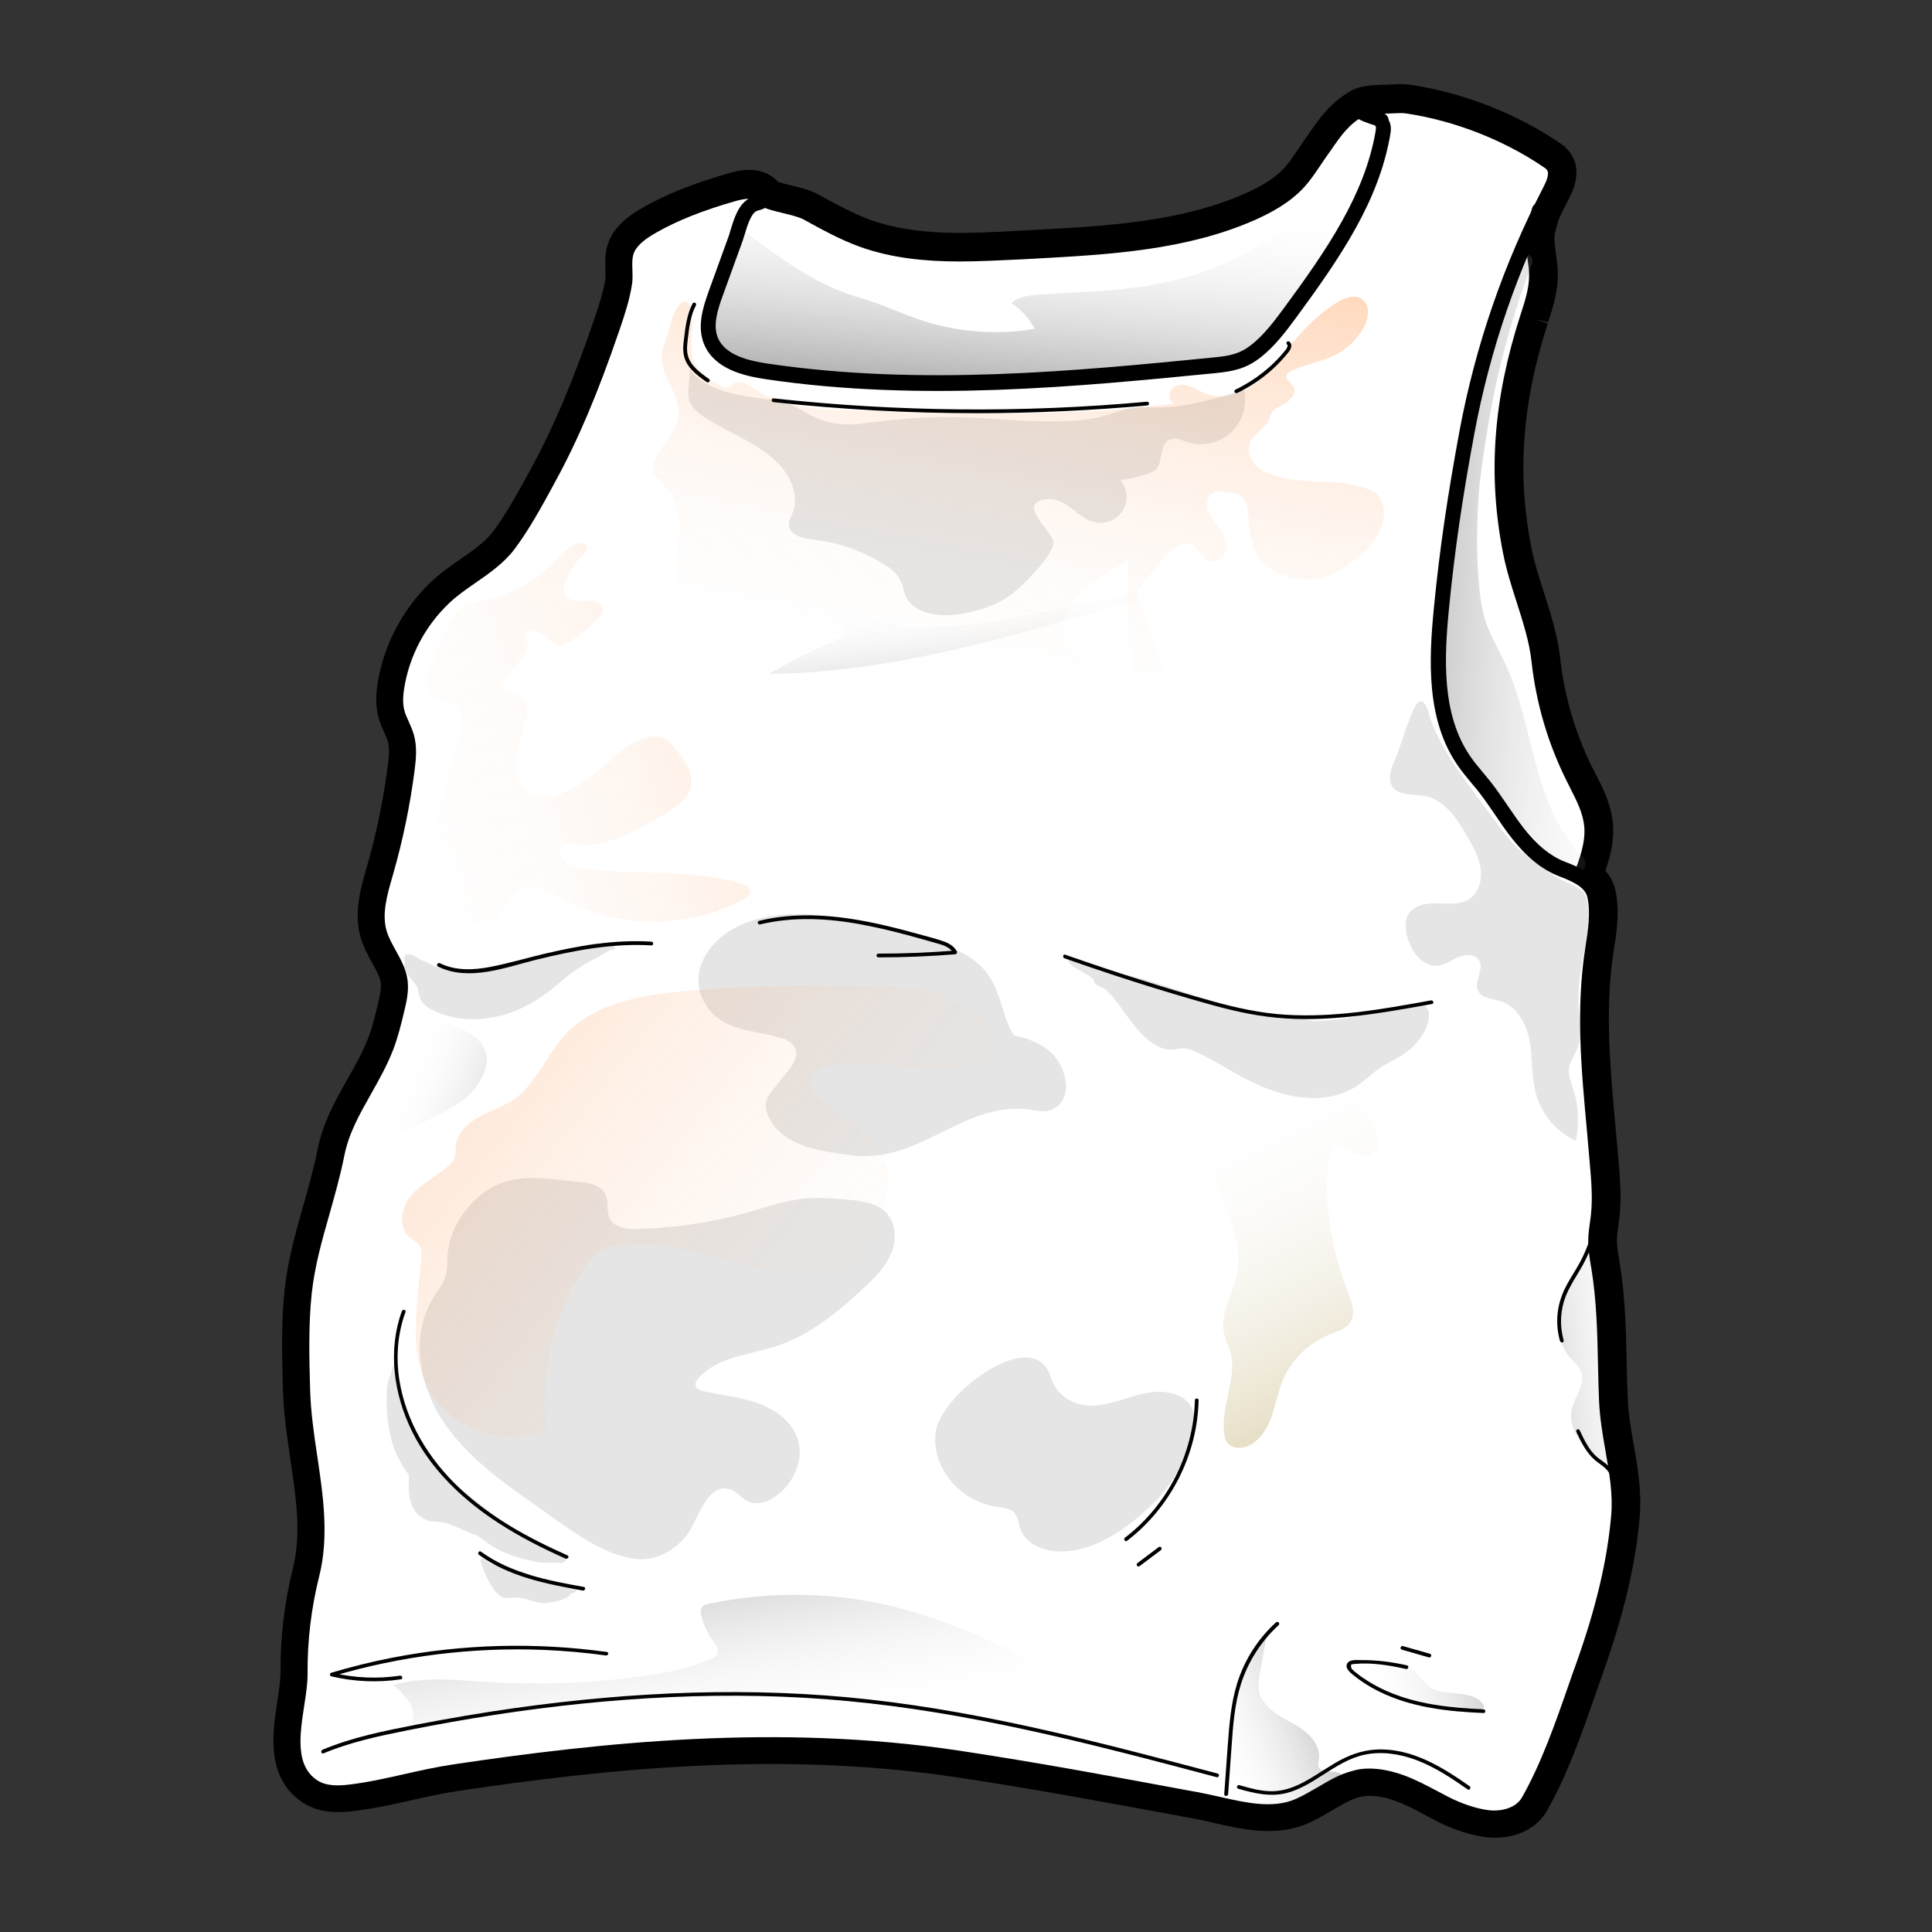 <?xml version="1.0" encoding="utf-8"?>
<!-- Generator: Adobe Illustrator 28.0.0, SVG Export Plug-In . SVG Version: 6.00 Build 0)  -->
<svg version="1.1" id="Layer_1" xmlns="http://www.w3.org/2000/svg" xmlns:xlink="http://www.w3.org/1999/xlink" x="0px" y="0px"
	 viewBox="0 0 150 150" style="enable-background:new 0 0 150 150;" xml:space="preserve">
<rect x="0" y="0" width="150" height="150" fill="#333333" stroke="none"/>
<style type="text/css">
	.st0{fill:url(#SVGID_1_);}
	.st1{fill:url(#SVGID_00000060002069971120103510000013169505838758531755_);}
	.st2{fill:url(#SVGID_00000015325998029190665240000007148487125556513199_);}
	.st3{fill:url(#SVGID_00000129203358988593939790000016536795695724627873_);}
	.st4{fill:url(#SVGID_00000087372203653809861200000017231274468720640141_);}
	.st5{fill:url(#SVGID_00000052097338528571687290000011618104584275954078_);}
	.st6{fill:url(#SVGID_00000047019469018371080380000004452100437121543589_);}
	.st7{fill:url(#SVGID_00000048460390137333103630000013480909948930367161_);}
	.st8{fill:url(#SVGID_00000036218072112398528410000004867849604936974251_);}
	.st9{fill:url(#SVGID_00000027577555748465248670000001135387369271021194_);}
	.st10{fill:url(#SVGID_00000072245940926788825550000008657159521919004564_);}
	.st11{fill:url(#SVGID_00000172433935261957572320000000201977942503989384_);}
	.st12{fill:url(#SVGID_00000099661250637330640950000017663568234892304280_);}
	.st13{fill:none;stroke:#000000;stroke-linecap:round;stroke-linejoin:round;stroke-miterlimit:10;}
	.st14{fill:#FFFFFF;}
	.st15{fill:url(#SVGID_00000085935249688728330340000015875466763497529790_);}
	.st16{fill:url(#SVGID_00000022559868723722305220000016280541488691493775_);}
	.st17{fill:url(#SVGID_00000048483528929685543060000004741847072265832621_);}
	.st18{fill:url(#SVGID_00000005239723588050823250000003778577401267443639_);}
	.st19{fill:url(#SVGID_00000098215442050679268230000003175897082096391611_);}
	.st20{fill:url(#SVGID_00000092430460969012855000000005459194277330898101_);}
	.st21{fill:#E5E5E5;}
	.st22{fill:url(#SVGID_00000034809488896005117670000013891826562678528951_);}
	.st23{fill:url(#SVGID_00000008124564275989147860000012329235654035724173_);}
	.st24{fill:url(#SVGID_00000124863480828456821050000006829465815963097504_);}
	.st25{fill:url(#SVGID_00000088122785963028884400000010706942494498916529_);}
	.st26{fill:url(#SVGID_00000054969902171367765420000016963326389862528191_);}
	.st27{fill:url(#SVGID_00000018233065442360918790000008310295700921801885_);}
</style>
<g id="Boomer_Shirts">
	<path d="M126.85,112.21L126.85,112.21c-0.21-1.18-0.42-2.4-0.47-3.58c-0.04-0.91-0.06-1.82-0.08-2.73
		c-0.06-2.57-0.11-5.22-0.55-7.86l-0.03-0.18c-0.1-0.61-0.19-1.14-0.18-1.64c0.01-0.33,0.06-0.7,0.11-1.08
		c0.03-0.23,0.06-0.46,0.09-0.69c0.16-1.47,0.04-2.9-0.07-4.27c-0.08-0.93-0.16-1.85-0.25-2.79c-0.41-4.5-0.84-9.16-0.12-13.65
		c0.25-1.52,0.46-3.13,0.11-4.66c-0.12-0.54-0.38-1.04-0.77-1.48c0.39-1.12,0.71-2.37,0.58-3.72c-0.14-1.44-0.77-2.69-1.33-3.78
		l-0.25-0.48c-1.33-2.68-2.18-5.55-2.51-8.53c-0.2-1.78-0.74-3.46-1.26-5.09c-0.37-1.15-0.75-2.34-0.98-3.5
		c-1.12-5.7-0.72-11.22,1.28-17.39l-0.95-0.31l0.98,0.21c0.35-1.09,0.75-2.33,0.75-3.67c0-0.59-0.08-1.15-0.15-1.65
		c-0.05-0.37-0.1-0.72-0.11-1.07c-0.02-0.4,0.09-0.77,0.24-1.28l0.09-0.32c0.26-0.53,0.51-1.06,0.78-1.58
		c0.28-0.54,1.12-2.17,0.11-3.58c-0.3-0.41-0.67-0.67-0.88-0.81c-3.34-2.25-7.39-3.83-11.4-4.45c-0.58-0.09-1.01-0.07-1.58-0.04
		c-0.23,0.01-0.51,0.02-0.86,0.03c-0.95,0.02-1.63,0.14-2.14,0.38C105.03,6.98,105,7,104.97,7.01c-1.63,0.9-2.48,2.12-3.31,3.31
		c-0.14,0.2-0.28,0.4-0.43,0.62c-0.17,0.24-0.34,0.49-0.51,0.75c-0.32,0.47-0.62,0.92-0.95,1.29c-0.89,1-2.21,1.65-3.12,2.05
		c-5,2.21-10.76,2.52-16.34,2.82l-1.13,0.06c-3.96,0.22-8.06,0.45-11.63-0.85c-1.37-0.5-2.72-1.25-4.03-1.97
		c-0.61-0.34-1.38-0.52-2.12-0.7c-0.3-0.07-0.69-0.17-0.99-0.26c-0.06-0.07-0.13-0.14-0.2-0.21c-1.28-1.14-2.98-0.65-3.63-0.47
		c-2.72,0.78-4.83,1.62-6.64,2.65c-0.99,0.56-2.19,1.38-2.69,2.69c-0.3,0.78-0.27,1.54-0.25,2.16c0.01,0.31,0.02,0.59-0.01,0.8
		c-0.18,1.02-0.52,2.06-0.88,3.11c-1.64,4.79-3.14,8.33-4.86,11.48l-0.15,0.28c-0.88,1.61-1.79,3.27-2.81,4.64
		c-0.59,0.79-1.54,1.45-2.54,2.15c-0.78,0.54-1.58,1.1-2.29,1.78c-0.31,0.29-0.61,0.61-0.89,0.93c-1.7,1.96-2.82,4.33-3.24,6.86
		c-0.11,0.69-0.21,1.61,0.02,2.57c0.12,0.5,0.31,0.92,0.48,1.31c0.11,0.24,0.22,0.47,0.28,0.7c0.16,0.55,0.08,1.24-0.01,1.96
		c-0.34,2.59-0.87,5.17-1.59,7.68l-0.06,0.21c-0.45,1.55-1,3.49-0.44,5.41c0.22,0.73,0.57,1.37,0.88,1.93s0.6,1.08,0.67,1.54
		c0.06,0.46-0.08,1.07-0.22,1.66c-0.21,0.89-0.43,1.81-0.75,2.63c-0.42,1.1-1.02,2.16-1.61,3.2c-0.94,1.67-1.92,3.39-2.33,5.5
		c-0.28,1.42-0.69,2.85-1.08,4.24c-0.6,2.1-1.22,4.28-1.47,6.6c-0.28,2.63-0.2,5.27-0.13,7.82c0.05,1.8,0.32,3.59,0.57,5.33
		c0.45,3,0.87,5.84,0.2,8.51c-0.66,2.62-0.98,5.34-0.96,8.06c0,0.58-0.11,1.35-0.24,2.17c-0.39,2.55-0.92,6.04,1.97,7.94
		c1.28,0.84,2.74,0.8,3.87,0.67c1.56-0.18,3.08-0.52,4.57-0.85c1.1-0.25,2.36-0.53,3.55-0.71c11.38-1.7,24.88-3.15,38.64-1.09
		c5.92,0.88,11.92,2,17.72,3.07l0.83,0.15c0.49,0.09,0.99,0.21,1.51,0.33c2.17,0.5,4.88,1.11,7.29,0.07
		c0.69-0.3,1.32-0.67,1.93-1.03c0.41-0.24,0.79-0.46,1.18-0.66c0.36-0.18,0.66-0.3,0.93-0.37c0.79-0.2,1.73-0.1,2.81,0.29
		c0.8,0.29,1.57,0.7,2.39,1.14c0.29,0.15,0.58,0.31,0.87,0.46c1.23,0.63,2.61,1.07,3.77,1.22c0.22,0.03,0.46,0.04,0.7,0.04
		c1.78,0,3.3-0.78,4.04-2.1c1.6-2.81,2.71-6.01,3.79-9.11l0.57-1.63c1.61-4.53,2.51-8.35,2.83-12.01
		C127.48,115.86,127.16,114,126.85,112.21z"/>
	<g>
		
			<linearGradient id="SVGID_1_" gradientUnits="userSpaceOnUse" x1="98.336" y1="92.865" x2="96.223" y2="60.688" gradientTransform="matrix(1 0 0 -1 0 149.89)">
			<stop  offset="0" style="stop-color:#000000;stop-opacity:0.5"/>
			<stop  offset="0.999" style="stop-color:#EADACC;stop-opacity:0"/>
		</linearGradient>
		<path class="st0" d="M83.65,76.44c-2.34-0.54-4.87-0.99-7.03-2.09c-2.04-1.03-3.83-2.57-5.13-4.46c-0.09-0.13-0.16-0.34-0.02-0.42
			c0.62,0.19,1.05,1,1.53,1.44c1.32,1.23,2.72,0.99,4.41,0.93c1.72-0.06,3.44-0.14,5.16,0c3.32,0.26,6.57,0.92,9.75,1.92
			c1.21,0.39,2.41,0.84,3.45,1.57c0.66,0.46,1.24,1.02,1.9,1.48c3.11,2.19,7.33,1.87,11.02,0.93c1.06-0.27,2.12-0.59,3.09-1.1
			c3.85-2,6.05-8.07,10.49-8.76c0.65,0.81,1.35,1.72,1.29,2.76c-0.03,0.54-0.26,1.04-0.48,1.52c-0.89,1.91-1.77,3.82-2.66,5.73
			c-0.85,1.83-1.73,3.7-3.15,5.13c-1.66,1.67-3.92,2.59-6.15,3.33c-1.82,0.6-3.66,1.11-5.53,1.54c-2.03,0.46-4.21,0.8-6.16,0.09
			c-1.6-0.59-3.33-1.99-4.2-3.47c-0.8-1.35-0.9-2.65-2.1-3.84C90.67,78.27,86.9,77.2,83.65,76.44z"/>
		
			<linearGradient id="SVGID_00000029044933571711507650000016898997746916997000_" gradientUnits="userSpaceOnUse" x1="39.096" y1="87.969" x2="44.029" y2="64.108" gradientTransform="matrix(1 0 0 -1 0 149.89)">
			<stop  offset="0" style="stop-color:#000000;stop-opacity:0.5"/>
			<stop  offset="0.999" style="stop-color:#EADACC;stop-opacity:0"/>
		</linearGradient>
		<path style="fill:url(#SVGID_00000029044933571711507650000016898997746916997000_);" d="M40.35,73.54
			c0.53-0.28,1.03-0.63,1.6-0.83c0.4-0.14,0.83-0.21,1.25-0.27c1.87-0.28,3.75-0.5,5.63-0.66c1.07-0.09,4.1-0.8,4.87,0.01
			c-1.16,2.36-3.59,4.3-5.95,5.38c-3.66,1.68-8.11,1.75-11.18,4.36c-0.55,0.47-1.05,1.01-1.69,1.33c-1.24,0.61-2.71,0.26-4.04-0.1
			c1.08-2.22,1.26-4.59,2.01-6.92c0.05-0.16,0.1-0.33,0.06-0.49c-0.08-0.29-0.43-0.4-0.71-0.51c-0.59-0.24-2.06-1.43-1.25-2.09
			c0.62-0.51,2.09,0.83,2.71,1.08C35.79,74.67,38.31,74.63,40.35,73.54z"/>
		
			<linearGradient id="SVGID_00000078008735656709351480000014607401391758962362_" gradientUnits="userSpaceOnUse" x1="126.254" y1="54.904" x2="120.848" y2="38.999" gradientTransform="matrix(1 0 0 -1 0 149.89)">
			<stop  offset="0" style="stop-color:#000000;stop-opacity:0.5"/>
			<stop  offset="0.999" style="stop-color:#EADACC;stop-opacity:0"/>
		</linearGradient>
		<path style="fill:url(#SVGID_00000078008735656709351480000014607401391758962362_);" d="M120.66,103.92
			c-0.01,1.57,0.33,3.13,0.25,4.69c-0.05,0.98-0.27,1.94-0.28,2.92s0.23,2.02,0.93,2.7c0.08,0.08,0.18,0.16,0.29,0.18
			c0.13,0.03,0.27-0.02,0.39-0.09c0.84-0.47,0.96-1.61,0.98-2.57c0.05-1.8,0.09-3.61,0.03-5.41c-0.07-2.31,0.11-5.51-0.7-7.68
			C121.42,99.7,120.67,102.44,120.66,103.92z"/>
		
			<linearGradient id="SVGID_00000000906692450288551260000001848837278497042344_" gradientUnits="userSpaceOnUse" x1="102.388" y1="58.719" x2="105.504" y2="48.413" gradientTransform="matrix(1 0 0 -1 0 149.89)">
			<stop  offset="0" style="stop-color:#000000;stop-opacity:0.5"/>
			<stop  offset="0.999" style="stop-color:#EADACC;stop-opacity:0"/>
		</linearGradient>
		<path style="fill:url(#SVGID_00000000906692450288551260000001848837278497042344_);" d="M93.28,99.45
			c3.02,0.38,6.03,0.76,9.05,1.13c-0.12,0.43-0.38,0.83-0.73,1.1c2.96-1.74,5.93-3.47,8.89-5.21c0.97-0.57,4.08-2.24,3.97-3.66
			c-0.09-1.19-1.1,0.07-1.49,0.44c-0.71,0.66-1.46,1.27-2.25,1.84c-3.19,2.29-6.94,3.79-10.82,4.34
			C97.71,99.76,95.47,99.77,93.28,99.45z"/>
		
			<linearGradient id="SVGID_00000030483598944220896080000002585879558325585328_" gradientUnits="userSpaceOnUse" x1="55.056" y1="63.553" x2="57.917" y2="51.599" gradientTransform="matrix(1 0 0 -1 0 149.89)">
			<stop  offset="0" style="stop-color:#000000;stop-opacity:0.5"/>
			<stop  offset="0.999" style="stop-color:#EADACC;stop-opacity:0"/>
		</linearGradient>
		<path style="fill:url(#SVGID_00000030483598944220896080000002585879558325585328_);" d="M78.93,100.78
			c-0.28-0.69-2.59-1.51-3.23-1.96c-0.71-0.5-1.26-1.01-2.11-1.32c-1.75-0.66-3.68-0.63-5.49-1.02c-2.91-0.61-5.82-1.39-8.82-1.43
			C55,95,50.86,96.47,46.84,97.92c-2.89,1.04-5.79,2.09-8.68,3.13c3.96-2.29,8.2-4.11,12.6-5.4c3-0.88,6.24-1.61,8.4-3.87
			c-0.26,0.72-0.52,1.44-0.78,2.16c3.94-0.01,7.73,1.39,11.6,2.18c1.73,0.35,3.49,0.58,5.13,1.23
			C76.73,98.01,78.27,99.15,78.93,100.78z"/>
		
			<linearGradient id="SVGID_00000067200595964879515750000009269977947186666114_" gradientUnits="userSpaceOnUse" x1="30.126" y1="29.062" x2="43.408" y2="20.377" gradientTransform="matrix(1 0 0 -1 0 149.89)">
			<stop  offset="0" style="stop-color:#000000;stop-opacity:0.5"/>
			<stop  offset="0.999" style="stop-color:#EADACC;stop-opacity:0"/>
		</linearGradient>
		<path style="fill:url(#SVGID_00000067200595964879515750000009269977947186666114_);" d="M34.64,134.51
			c1.02-2.28,3.06-3.92,5.02-5.47c3.04-2.4,6.07-4.79,9.11-7.19c0.8-0.64,1.63-1.3,2.12-2.2c-2.14,1.35-4.23,2.78-6.27,4.29
			c0.12-0.45,0.24-0.9,0.36-1.36c-2.97,2.84-5.93,5.67-8.9,8.51c-0.58,0.55-1.16,1.11-1.61,1.77c-1.01,1.49-1.24,3.52-0.57,5.19
			C34.02,136.83,34.13,135.65,34.64,134.51z"/>
		
			<linearGradient id="SVGID_00000131325351152732673390000001848266205617795248_" gradientUnits="userSpaceOnUse" x1="45.487" y1="38.687" x2="25.462" y2="42.672" gradientTransform="matrix(1 0 0 -1 0 149.89)">
			<stop  offset="0" style="stop-color:#000000;stop-opacity:0.5"/>
			<stop  offset="0.999" style="stop-color:#EADACC;stop-opacity:0"/>
		</linearGradient>
		<path style="fill:url(#SVGID_00000131325351152732673390000001848266205617795248_);" d="M31,104.66
			c-0.43,0.13-0.87,0.22-1.31,0.26c-0.57,0.05-3.54-0.04-3.69-0.85c0.22,1.18,0.44,2.36,0.66,3.54c0.08,0.42,0.16,0.85,0.1,1.28
			c-0.07,0.51-0.32,0.98-0.48,1.48c-0.43,1.35-0.11,2.82,0.31,4.17c-0.24-2.26,1.21-4.42,1.06-6.69c-0.03-0.47-0.08-0.9,0.06-1.37
			c1.24,0.84,2.46,0.2,3.5-0.65c0.78-0.64,1.55-1.28,2.32-1.92c0.42-0.35,1.62-1.73,2.13-1.76c-0.85,0.05-1.52,0.7-2.2,1.21
			C32.74,103.91,31.89,104.38,31,104.66z"/>
		
			<linearGradient id="SVGID_00000011004423133018788840000012448693155266789799_" gradientUnits="userSpaceOnUse" x1="42.884" y1="61.766" x2="40.402" y2="67.898" gradientTransform="matrix(1 0 0 -1 0 149.89)">
			<stop  offset="0" style="stop-color:#000000;stop-opacity:0.5"/>
			<stop  offset="0.999" style="stop-color:#EADACC;stop-opacity:0"/>
		</linearGradient>
		<path style="fill:url(#SVGID_00000011004423133018788840000012448693155266789799_);" d="M39.23,83.81
			c2.79-1.03,5.02-3.57,7.98-3.85c-1.76,1.18-3.52,2.36-5.29,3.53c-0.85,0.57-1.7,1.14-2.59,1.63c-0.79,0.44-1.66,0.83-2.57,0.83
			c-0.66,0-4-1.32-2.68-1.84c0.6-0.23,1.79,0.22,2.46,0.2C37.46,84.29,38.37,84.12,39.23,83.81z"/>
		
			<linearGradient id="SVGID_00000106857142601628975570000015250503554514272145_" gradientUnits="userSpaceOnUse" x1="604.464" y1="464.868" x2="599.867" y2="479.99" gradientTransform="matrix(0.99 0.138 0.138 -0.99 -603.525 493.991)">
			<stop  offset="0" style="stop-color:#000000;stop-opacity:0.5"/>
			<stop  offset="0.999" style="stop-color:#EADACC;stop-opacity:0"/>
		</linearGradient>
		<path style="fill:url(#SVGID_00000106857142601628975570000015250503554514272145_);" d="M63.47,104.61
			c-2.59-0.29-5.25-0.59-7.79-0.01c-1.02,0.23-1.99,0.6-2.97,0.96c-1.05,0.39-2.1,0.79-3.15,1.18c-0.77,0.29-1.53,0.58-2.25,0.97
			c-0.71,0.38-1.36,0.86-2.03,1.3c-1.06,0.68-2.2,1.25-3.39,1.69c3.33-3.82,8.52-5.4,13.49-6.42c0.54-0.11,1.09-0.22,1.55-0.52
			s0.81-0.84,0.71-1.39c0.07,0.4,3.77,0.89,4.25,0.97c1.51,0.26,3.03,0.47,4.54,0.7c2.08,0.32,5.96,0.48,7.53,2.01
			C70.46,105.64,66.98,105.01,63.47,104.61z"/>
		
			<linearGradient id="SVGID_00000027566123317727081180000001781703660087001784_" gradientUnits="userSpaceOnUse" x1="103.351" y1="33.777" x2="124.273" y2="22.132" gradientTransform="matrix(1 0 0 -1 0 149.89)">
			<stop  offset="0" style="stop-color:#000000;stop-opacity:0.5"/>
			<stop  offset="0.999" style="stop-color:#EADACC;stop-opacity:0"/>
		</linearGradient>
		<path style="fill:url(#SVGID_00000027566123317727081180000001781703660087001784_);" d="M116.65,129.51
			c-0.33-1.07-0.49-2.19-0.62-3.31c-0.15-1.27-0.15-2.81,0.92-3.5c1.32-0.85,3.37,0.24,4.53-0.81c0.62-0.56,0.69-1.49,0.87-2.31
			s0.7-1.74,1.54-1.75c0.71,0,1.25,0.71,1.32,1.41c0.07,0.7-0.2,1.39-0.47,2.04c-1.49,3.62-2.97,7.23-4.46,10.85
			c-0.31,0.76-1.11,3.23-2.11,2c-0.34-0.41-0.43-1.73-0.64-2.29C117.24,131.07,116.89,130.31,116.65,129.51z"/>
		
			<linearGradient id="SVGID_00000062157525716790403090000002641858374954787477_" gradientUnits="userSpaceOnUse" x1="98.168" y1="91.695" x2="98.025" y2="102.504" gradientTransform="matrix(1 0 0 -1 0 149.89)">
			<stop  offset="0" style="stop-color:#000000;stop-opacity:0.5"/>
			<stop  offset="0.999" style="stop-color:#EADACC;stop-opacity:0"/>
		</linearGradient>
		<path style="fill:url(#SVGID_00000062157525716790403090000002641858374954787477_);" d="M97.23,43.25
			c-0.12,0.5-0.64,0.94-1.13,0.77c-0.24-0.08-0.46-0.3-0.71-0.24c-0.27,0.06-0.36,0.42-0.27,0.69s0.29,0.47,0.41,0.72
			c0.4,0.8-0.08,1.77-0.66,2.46c-1.29,1.55-1.53,2.53-0.01,4.13c0.52,0.54,1.15,0.97,1.77,1.38c0.07,0.04,0.14,0.09,0.22,0.08
			c0.13-0.03,0.17-0.2,0.17-0.34c0.02-0.9-0.1-1.8-0.36-2.66c-0.12-0.41-0.25-0.93,0.08-1.2c0.1-0.08,0.23-0.12,0.35-0.14
			c0.39-0.06,0.81,0.06,1.1,0.33c0.64,0.6,0.64,1.79,1.43,2.16c0.44,0.21,0.98,0.06,1.36-0.24c0.38-0.3,0.63-0.74,0.85-1.17
			c0.6-1.18-0.07-2.12,0.1-3.34c0.11-0.79,0.37-1.57,0.29-2.36s-0.68-1.62-1.48-1.59c-0.22,0.01-0.44,0.08-0.67,0.08
			c-0.55-0.01-0.96-0.48-1.39-0.82C97.14,40.69,97.44,42.41,97.23,43.25z"/>
		
			<linearGradient id="SVGID_00000085972882422760518910000017028237070581351328_" gradientUnits="userSpaceOnUse" x1="73.771" y1="92.518" x2="74.023" y2="106.106" gradientTransform="matrix(1 0 0 -1 0 149.89)">
			<stop  offset="0" style="stop-color:#000000;stop-opacity:0.5"/>
			<stop  offset="0.999" style="stop-color:#EADACC;stop-opacity:0"/>
		</linearGradient>
		<path style="fill:url(#SVGID_00000085972882422760518910000017028237070581351328_);" d="M66.28,45.38
			c0.98-0.17,1.63,0.93,2.25,1.7c0.87,1.07,2.17,1.71,3.48,2.16c0.13,0.04,0.27,0.08,0.38,0.02c0.24-0.13,0.1-0.52,0.25-0.75
			c0.25-0.36,0.76,0.04,1.12,0.28c0.82,0.56,1.93,0.14,2.92,0.2c0.98,0.05,1.91,0.62,2.41,1.46c0.48-0.05,0.59-0.73,0.43-1.19
			s-0.46-0.93-0.32-1.39c0.09-0.3,0.34-0.51,0.57-0.73c1.01-0.95,1.71-2.23,1.97-3.59c-1.02,0.48-2.37,0.09-2.97-0.86
			c-0.21-0.33-0.39-0.76-0.78-0.83c-0.2-0.04-0.4,0.04-0.58,0.11c-0.69,0.27-1.39,0.58-2.13,0.65s-1.56-0.14-2.01-0.73
			c-0.27-0.35-0.53-0.88-0.96-0.79c-0.23,0.05-0.38,0.26-0.55,0.42c-0.6,0.54-1.54,0.41-2.31,0.17c-1.02-0.31-1.89-0.69-2.28,0.51
			C67.06,42.57,66.7,45.31,66.28,45.38z"/>
		
			<linearGradient id="SVGID_00000132085791465835446860000001421024761093912500_" gradientUnits="userSpaceOnUse" x1="57.308" y1="91.983" x2="56.301" y2="102.719" gradientTransform="matrix(1 0 0 -1 0 149.89)">
			<stop  offset="0" style="stop-color:#000000;stop-opacity:0.5"/>
			<stop  offset="0.999" style="stop-color:#EADACC;stop-opacity:0"/>
		</linearGradient>
		<path style="fill:url(#SVGID_00000132085791465835446860000001421024761093912500_);" d="M52.42,48.87
			c-0.01,0.3-0.06,0.62,0.06,0.9c0.08,0.2,0.25,0.36,0.4,0.51c1.35,1.3,2.79,2.65,4.61,3.08c-0.12-1.04-0.56-2.04-1.23-2.85
			c0.51-0.3,0.93,0.69,1.52,0.69c0.27,0,0.49-0.21,0.74-0.31c0.49-0.21,1.09-0.01,1.48,0.36s0.63,0.87,0.85,1.36
			c0.75-1.3,0.3-3.15-0.96-3.96c-0.28-0.18-0.59-0.31-0.87-0.5c-0.51-0.36-0.88-0.92-0.99-1.54c-0.04-0.2-0.05-0.41-0.15-0.58
			c-0.1-0.18-0.28-0.3-0.46-0.41c-0.67-0.42-1.33-0.84-2-1.26c-0.08-0.05-0.16-0.1-0.25-0.1c-0.21-0.01-0.34,0.21-0.47,0.39
			c-0.76,1.04-2.21,0.29-2.91,0.98C51.25,46.15,52.46,48.02,52.42,48.87z"/>
		<path class="st13" d="M36.41,45.41c-0.92,2.17-1.84,4.33-2.76,6.5c-0.35,0.81-0.7,1.65-0.68,2.53c0.01,0.71,0.26,1.39,0.42,2.09
			c1.03,4.5-1.81,8.92-2.52,13.48c-0.17,1.11-0.2,2.31,0.4,3.29c0.48,0.78,1.31,1.34,2.18,1.76c2.79,1.34,6.12,0.76,8-1.67
			c0.14-0.18,0.28-0.38,0.48-0.51c0.18-0.11,0.4-0.16,0.62-0.2c3.88-0.76,7.89-1.07,11.85-0.98"/>
		<path class="st13" d="M70.63,67.06c0.12,0.99,0.78,1.86,1.42,2.67c0.44,0.56,0.9,1.13,1.52,1.53c1.12,0.7,3.12,0.56,4.43,0.61
			c1.76,0.08,3.52,0.13,5.28,0.31c3.15,0.32,6.28,0.87,9.33,1.63c1.1,0.28,2.24,0.6,3.06,1.32c0.4,0.35,0.7,0.78,1.1,1.13
			c0.69,0.61,1.77,1.06,2.63,1.48c1.1,0.54,2.47,0.77,3.72,0.81c2.92,0.09,5.76-0.83,8.41-1.94c0.95-0.4,1.89-0.83,2.69-1.44
			c1.28-0.98,2.09-2.33,3.13-3.49c0.94-1.05,1.51-2.2,2.83-2.95c0.74-0.42,1.58-0.67,2.41-0.91c0.42-0.12-0.42,0.12,0,0"/>
		<path class="st13" d="M120.94,105.69c-0.26-0.54-0.41-1.14-0.44-1.74c-0.07-1.9,1.14-3.56,1.96-5.27c0.57-1.2,1.27-2.49,1.46-3.81
			"/>
		<g>
			<path d="M68.29,64.27c-0.05,0-0.09-0.02-0.12-0.06c-0.05-0.07-0.03-0.16,0.04-0.2l1.22-0.85c0.07-0.05,0.16-0.03,0.2,0.04
				c0.05,0.07,0.03,0.16-0.04,0.2l-1.22,0.85C68.35,64.26,68.32,64.27,68.29,64.27z"/>
		</g>
		<g>
			<path d="M66.06,59.92c-0.04,0-0.08-0.02-0.1-0.04c-0.58-0.61-0.95-1.4-1.04-2.23c-0.01-0.08,0.05-0.15,0.13-0.16
				c0.08-0.01,0.15,0.05,0.16,0.13c0.08,0.77,0.42,1.5,0.96,2.06c0.06,0.06,0.05,0.15,0,0.21C66.13,59.91,66.1,59.92,66.06,59.92z"
				/>
		</g>
		<g>
			<path d="M68.8,59.18c-0.06,0-0.12-0.04-0.14-0.11c-0.13-0.48-0.33-0.94-0.59-1.36c-0.04-0.07-0.02-0.16,0.05-0.2
				s0.16-0.02,0.2,0.05c0.27,0.45,0.48,0.93,0.62,1.44c0.02,0.08-0.02,0.16-0.1,0.18C68.83,59.18,68.81,59.18,68.8,59.18z"/>
		</g>
		<g>
			<path d="M53.69,48.07c-0.02,0-0.04,0-0.05-0.01c-1.03-0.41-1.89-1.23-2.34-2.25c-0.03-0.07,0-0.16,0.07-0.19s0.16,0,0.19,0.07
				c0.42,0.95,1.22,1.71,2.19,2.1c0.07,0.03,0.11,0.11,0.08,0.19C53.8,48.04,53.75,48.07,53.69,48.07z"/>
		</g>
		<g>
			<path d="M55.85,47.98c-0.06,0-0.11-0.03-0.14-0.09c-0.27-0.68-0.7-1.28-1.26-1.74c-0.06-0.05-0.07-0.14-0.02-0.2
				s0.14-0.07,0.2-0.02c0.6,0.49,1.06,1.14,1.35,1.86c0.03,0.07-0.01,0.16-0.08,0.19C55.88,47.97,55.87,47.98,55.85,47.98z"/>
		</g>
		<g>
			<path d="M58.23,47.6c-0.01,0-0.03,0-0.04-0.01c-0.08-0.02-0.12-0.11-0.09-0.18c0.16-0.5,0.02-1.08-0.36-1.45
				c-0.06-0.06-0.06-0.15,0-0.21c0.06-0.06,0.15-0.06,0.21,0c0.45,0.44,0.62,1.15,0.43,1.75C58.34,47.56,58.29,47.6,58.23,47.6z"/>
		</g>
		<g>
			<path d="M55.76,45.52c-0.06,0-0.12-0.04-0.14-0.11l-0.38-1.32c-0.02-0.08,0.02-0.16,0.1-0.18c0.08-0.02,0.16,0.02,0.18,0.1
				l0.38,1.32c0.02,0.08-0.02,0.16-0.1,0.18C55.79,45.52,55.78,45.52,55.76,45.52z"/>
		</g>
		<g>
			<path d="M57.56,51.27c-0.03,0-0.06-0.01-0.08-0.03c-0.47-0.33-0.89-0.71-1.27-1.14c-0.05-0.06-0.05-0.15,0.01-0.21
				c0.06-0.05,0.15-0.05,0.21,0.01c0.36,0.41,0.77,0.78,1.21,1.09c0.07,0.05,0.08,0.14,0.04,0.2C57.65,51.24,57.6,51.27,57.56,51.27
				z"/>
		</g>
		<g>
			<path d="M57.19,53.13c-0.02,0-0.03,0-0.05-0.01c-0.99-0.33-1.9-0.83-2.72-1.48c-0.06-0.05-0.07-0.14-0.02-0.2s0.14-0.07,0.2-0.02
				c0.79,0.62,1.68,1.11,2.63,1.43c0.08,0.03,0.12,0.11,0.09,0.18C57.3,53.09,57.25,53.13,57.19,53.13z"/>
		</g>
		<g>
			<path d="M61.33,52.68c-0.06,0-0.12-0.04-0.14-0.11l-0.46-1.79c-0.02-0.08,0.03-0.16,0.1-0.18c0.08-0.02,0.16,0.03,0.18,0.1
				l0.46,1.79c0.02,0.08-0.03,0.16-0.1,0.18C61.36,52.68,61.35,52.68,61.33,52.68z"/>
		</g>
		<g>
			<path d="M67.06,45.21c-0.05,0-0.09-0.02-0.12-0.06c-0.05-0.07-0.03-0.16,0.04-0.2c0.78-0.54,1.46-1.2,2.02-1.97
				c0.05-0.06,0.14-0.08,0.2-0.03c0.06,0.05,0.08,0.14,0.03,0.2c-0.58,0.79-1.28,1.48-2.09,2.04C67.11,45.2,67.08,45.21,67.06,45.21
				z"/>
		</g>
		<g>
			<path d="M67.37,43.06c-0.04,0-0.07-0.01-0.1-0.04c-0.4-0.39-0.58-1-0.44-1.55c0.02-0.08,0.1-0.12,0.18-0.11
				c0.08,0.02,0.13,0.1,0.11,0.18c-0.11,0.45,0.03,0.95,0.36,1.27c0.06,0.06,0.06,0.15,0,0.21C67.45,43.04,67.41,43.06,67.37,43.06z
				"/>
		</g>
		<g>
			<path d="M70.28,46.55c-0.04,0-0.08-0.02-0.11-0.05c-0.05-0.06-0.05-0.15,0.01-0.21c0.38-0.33,0.73-0.7,1.04-1.09
				c0.05-0.06,0.14-0.07,0.2-0.02s0.07,0.14,0.02,0.2c-0.32,0.41-0.68,0.79-1.08,1.13C70.35,46.54,70.31,46.55,70.28,46.55z"/>
		</g>
		<g>
			<path d="M71.7,49.01c-0.02,0-0.03,0-0.05-0.01c-0.89-0.31-1.72-0.81-2.4-1.45c-0.06-0.05-0.06-0.15-0.01-0.21
				c0.06-0.06,0.15-0.06,0.21-0.01c0.66,0.61,1.45,1.09,2.3,1.39c0.08,0.03,0.12,0.11,0.09,0.18C71.81,48.97,71.76,49.01,71.7,49.01
				z"/>
		</g>
		<g>
			<path d="M73.95,45.03c-0.05,0-0.1-0.02-0.12-0.07c-0.04-0.07-0.02-0.16,0.05-0.2c0.65-0.41,0.98-1.27,0.76-2.01
				c-0.02-0.08,0.02-0.16,0.1-0.18s0.16,0.02,0.18,0.1c0.25,0.86-0.13,1.86-0.88,2.33C74,45.03,73.98,45.03,73.95,45.03z"/>
		</g>
		<g>
			<path d="M73.29,43.26c-0.05,0-0.1-0.03-0.13-0.08c-0.31-0.6-0.46-1.28-0.45-1.96c0-0.08,0.07-0.15,0.15-0.14
				c0.08,0,0.14,0.07,0.14,0.15c-0.01,0.63,0.13,1.26,0.42,1.82c0.04,0.07,0.01,0.16-0.06,0.2C73.33,43.26,73.31,43.26,73.29,43.26z
				"/>
		</g>
		<g>
			<path d="M78.39,43.54h-0.01c-0.08-0.01-0.14-0.08-0.13-0.16c0.05-0.49-0.04-0.99-0.26-1.43c-0.04-0.07-0.01-0.16,0.07-0.19
				c0.07-0.03,0.16-0.01,0.19,0.07c0.24,0.49,0.34,1.04,0.29,1.59C78.53,43.48,78.46,43.54,78.39,43.54z"/>
		</g>
		<g>
			<path d="M81.59,44.39c-0.02,0-0.04-0.01-0.07-0.02c-0.07-0.04-0.1-0.12-0.06-0.2c0.18-0.34,0.3-0.71,0.37-1.09
				c0.01-0.08,0.09-0.13,0.17-0.12c0.08,0.01,0.13,0.09,0.12,0.17c-0.07,0.41-0.21,0.8-0.4,1.17C81.7,44.36,81.65,44.39,81.59,44.39
				z"/>
		</g>
		<g>
			<path d="M75.99,46.75c-0.08,0-0.17-0.01-0.25-0.02c-0.08-0.01-0.14-0.08-0.13-0.16c0.01-0.08,0.08-0.14,0.16-0.13
				c0.6,0.08,1.23-0.18,1.6-0.66c0.05-0.06,0.14-0.08,0.2-0.03c0.06,0.05,0.08,0.14,0.03,0.2C77.22,46.46,76.61,46.75,75.99,46.75z"
				/>
		</g>
		<g>
			<path d="M75.07,49.02c-0.29,0-0.58-0.04-0.87-0.12c-0.08-0.02-0.12-0.1-0.1-0.18c0.02-0.08,0.1-0.12,0.18-0.1
				c0.59,0.16,1.23,0.14,1.8-0.07c0.07-0.03,0.16,0.01,0.19,0.09s-0.01,0.16-0.09,0.19C75.83,48.95,75.45,49.02,75.07,49.02z"/>
		</g>
		<g>
			<path d="M79.05,50.61c-0.06,0-0.12-0.04-0.14-0.1l-0.38-1.13c-0.03-0.08,0.02-0.16,0.09-0.18c0.08-0.03,0.16,0.02,0.18,0.09
				l0.38,1.13c0.03,0.08-0.02,0.16-0.09,0.18C79.08,50.61,79.07,50.61,79.05,50.61z"/>
		</g>
		<g>
			<path d="M97.85,44.42c-0.03,0-0.07-0.01-0.09-0.03c-0.06-0.05-0.07-0.14-0.02-0.2c0.52-0.61,0.73-1.48,0.56-2.26
				c-0.02-0.08,0.03-0.16,0.11-0.17c0.08-0.02,0.16,0.03,0.17,0.11c0.19,0.87-0.04,1.83-0.62,2.51
				C97.93,44.41,97.89,44.42,97.85,44.42z"/>
		</g>
		<g>
			<path d="M99.97,45.14c-0.03,0-0.06-0.01-0.08-0.02c-0.07-0.04-0.09-0.13-0.04-0.2l0.75-1.14c0.04-0.07,0.13-0.09,0.2-0.04
				c0.07,0.04,0.09,0.13,0.04,0.2l-0.75,1.14C100.07,45.12,100.02,45.14,99.97,45.14z"/>
		</g>
		<g>
			<path d="M101.67,43.82c-0.02,0-0.03,0-0.05-0.01c-0.08-0.03-0.12-0.11-0.09-0.18c0.23-0.67,0.14-1.45-0.25-2.05
				c-0.04-0.07-0.02-0.16,0.04-0.2c0.07-0.04,0.16-0.02,0.2,0.04c0.43,0.67,0.53,1.55,0.28,2.3
				C101.78,43.78,101.73,43.82,101.67,43.82z"/>
		</g>
		<g>
			<path d="M97.53,46.83c-0.02,0-0.05-0.01-0.07-0.02c-1.07-0.58-1.93-1.56-2.36-2.7c-0.03-0.08,0.01-0.16,0.08-0.19
				s0.16,0.01,0.19,0.08c0.4,1.07,1.21,2,2.22,2.54c0.07,0.04,0.1,0.13,0.06,0.2C97.63,46.8,97.58,46.83,97.53,46.83z"/>
		</g>
		<g>
			<path d="M100.18,48.16c-0.06,0-0.12-0.04-0.14-0.1c-0.16-0.51-0.45-0.97-0.83-1.35c-0.06-0.06-0.06-0.15,0-0.21
				c0.06-0.06,0.15-0.06,0.21,0c0.41,0.41,0.73,0.91,0.9,1.46c0.02,0.08-0.02,0.16-0.09,0.18C100.21,48.15,100.2,48.16,100.18,48.16
				z"/>
		</g>
		<g>
			<path d="M99.7,49.58c-0.01,0-0.01,0-0.02,0c-0.73-0.08-1.45-0.27-2.12-0.58c-0.07-0.03-0.1-0.12-0.07-0.19s0.12-0.1,0.19-0.07
				c0.64,0.3,1.32,0.48,2.03,0.56c0.08,0.01,0.14,0.08,0.13,0.16C99.83,49.52,99.77,49.58,99.7,49.58z"/>
		</g>
		<g>
			<path d="M101.2,50.8c-0.03,0-0.06-0.01-0.09-0.03c-0.06-0.05-0.08-0.14-0.03-0.2c0.42-0.54,0.73-1.18,0.91-1.84
				c0.02-0.08,0.1-0.12,0.18-0.1s0.12,0.1,0.1,0.18c-0.19,0.7-0.52,1.37-0.96,1.94C101.29,50.78,101.25,50.8,101.2,50.8z"/>
		</g>
		<g>
			<path d="M94.43,49.95c-0.07,0-0.13-0.05-0.14-0.11c-0.13-0.61,0.07-1.28,0.51-1.72c0.06-0.06,0.15-0.06,0.21,0s0.06,0.15,0,0.21
				c-0.37,0.37-0.54,0.94-0.43,1.46c0.02,0.08-0.03,0.16-0.11,0.17C94.45,49.95,94.44,49.95,94.43,49.95z"/>
		</g>
		<g>
			<path d="M96.87,53.72c-0.03,0-0.07-0.01-0.1-0.04l-1.99-1.78c-0.06-0.05-0.06-0.15-0.01-0.21c0.05-0.06,0.15-0.06,0.21-0.01
				l1.99,1.78c0.06,0.05,0.06,0.15,0.01,0.21C96.95,53.71,96.91,53.72,96.87,53.72z"/>
		</g>
		<g>
			<path d="M26.28,112.33c-0.05,0-0.09-0.02-0.12-0.06c-0.25-0.38-0.2-0.86-0.1-1.31c0.11-0.5,0.24-1.03,0.5-1.49
				c0.29-0.53,0.71-0.92,1.18-1.09c0.19-0.07,0.38-0.11,0.57-0.14c0.08-0.02,0.16-0.03,0.24-0.05c0.96-0.21,1.81-0.82,2.57-1.36
				c0.06-0.05,0.16-0.03,0.2,0.03c0.05,0.07,0.03,0.16-0.03,0.2c-0.78,0.55-1.66,1.18-2.67,1.41c-0.08,0.02-0.17,0.03-0.25,0.05
				c-0.18,0.03-0.36,0.07-0.52,0.13c-0.41,0.15-0.77,0.49-1.03,0.96c-0.24,0.44-0.37,0.94-0.47,1.41c-0.08,0.4-0.14,0.8,0.06,1.09
				c0.04,0.07,0.03,0.16-0.04,0.2C26.34,112.32,26.31,112.33,26.28,112.33z"/>
		</g>
		<g>
			<path d="M95.44,114.44c-0.05,0-0.1-0.03-0.13-0.08c-0.69-1.33-1.39-2.7-2.38-3.85c-1.08-1.27-2.41-2.09-3.72-2.31
				c-0.08-0.01-0.13-0.09-0.12-0.17c0.01-0.08,0.09-0.13,0.17-0.12c1.77,0.3,3.1,1.47,3.89,2.41c1.01,1.18,1.72,2.56,2.42,3.91
				c0.04,0.07,0.01,0.16-0.06,0.2C95.48,114.44,95.46,114.44,95.44,114.44z"/>
		</g>
		<g>
			<path d="M31.02,138.01c-0.07,0-0.13-0.05-0.14-0.11c-0.13-0.57-0.27-1.17-0.23-1.78c0.04-0.7,0.33-1.3,0.79-1.64
				c0.06-0.05,0.16-0.04,0.2,0.03c0.05,0.06,0.04,0.16-0.03,0.2c-0.39,0.29-0.64,0.82-0.68,1.43c-0.04,0.57,0.09,1.14,0.22,1.7
				c0.02,0.08-0.03,0.16-0.11,0.17C31.04,138.01,31.03,138.01,31.02,138.01z"/>
		</g>
		<g>
			<path d="M71.67,94.15c-0.01,0-0.01,0-0.02,0c-3.19-0.37-6.8-0.79-9.85-2.42l-0.16-0.09c-0.41-0.22-0.84-0.46-1.3-0.5
				c-0.52-0.05-1.05,0.15-1.51,0.32l-4.89,1.83c-0.07,0.03-0.16-0.01-0.19-0.09c-0.03-0.08,0.01-0.16,0.09-0.19l4.89-1.83
				c0.5-0.19,1.06-0.39,1.64-0.34c0.51,0.05,0.97,0.3,1.41,0.54l0.16,0.09c3,1.61,6.58,2.02,9.74,2.39
				c0.08,0.01,0.14,0.08,0.13,0.16C71.81,94.1,71.75,94.15,71.67,94.15z"/>
		</g>
		<g>
			<path d="M101.17,99.18c-0.35,0-0.69-0.05-1.03-0.16c-0.08-0.02-0.12-0.11-0.09-0.18c0.03-0.08,0.11-0.12,0.18-0.09
				c0.96,0.32,1.98,0.06,3.13-0.28c2.34-0.7,4.77-1.41,6.78-2.87c0.69-0.5,1.33-1.08,1.95-1.65c0.76-0.7,1.55-1.42,2.45-1.99
				c0.07-0.04,0.16-0.02,0.2,0.04c0.04,0.07,0.02,0.16-0.04,0.2c-0.87,0.55-1.65,1.27-2.41,1.96c-0.63,0.57-1.28,1.17-1.98,1.67
				c-2.06,1.48-4.5,2.21-6.87,2.91C102.63,98.98,101.89,99.18,101.17,99.18z"/>
		</g>
		<g>
			<path d="M105.8,100.59c-0.07,0-0.14-0.06-0.14-0.13c-0.01-0.08,0.05-0.15,0.13-0.16c2.69-0.29,5.06-0.66,6.76-2.23
				c0.06-0.05,0.15-0.05,0.21,0.01c0.05,0.06,0.05,0.15-0.01,0.21c-1.9,1.77-4.8,2.08-6.92,2.31
				C105.82,100.59,105.81,100.59,105.8,100.59z"/>
		</g>
		<path class="st14" d="M116.83,36.6c0.01-2.4,0.07-4.8,0.57-7.14c0.6-2.82,1.84-5.55,1.85-8.43c0-1.1-0.15-2.23,0.04-3.32
			c0.17-1.02,0.8-1.77,1.25-2.68c0.32-0.65,0.59-1.57,0.01-2.01c-1.08-0.82-1.97-1.77-3.23-2.45c-1.27-0.68-2.64-1.19-4.06-1.5
			c-1.2-0.26-2.44-0.21-3.62-0.48c-2.03-0.46-3.95-0.52-5.5,1.17c-0.71,0.77-1.2,1.72-1.79,2.59c-1.45,2.13-3.53,3.82-5.91,4.8
			c-2.31,0.95-4.83,1.23-7.32,1.49c-5.89,0.62-11.81,1.21-17.72,0.84c-2.11-0.13-4.27-0.4-6.16-1.36c-2.15-1.09-4.1-2.72-6.43-3.33
			c-2.51-0.65-6.02,1.67-7.99,2.98c-0.44,0.29-1.09,0.61-1.46,1.03c-0.03,0.04-0.06,0.07-0.09,0.11c-0.35,0.49-0.48,1.3-0.61,1.87
			c-0.3,1.28-0.41,2.6-0.68,3.89c-0.59,2.76-1.96,5.33-3.04,7.93c-1.18,2.83-2.56,5.58-4.13,8.22c-0.46,0.77-0.95,1.55-1.56,2.21
			c-1.19,1.28-2.81,2.08-4.18,3.17c-1.51,1.2-2.73,2.78-3.52,4.54c-0.59,1.33-0.94,2.83-0.64,4.25c0.25,1.16,0.76,2.19,0.78,3.39
			c0.06,2.93-0.74,5.77-1.39,8.61c-0.32,1.4-0.59,2.81-0.75,4.24c-0.14,1.32,0.54,2.22,1.04,3.39c0.33,0.79,0.67,1.6,0.67,2.46
			c0,0.6-0.18,1.19-0.35,1.76c-0.45,1.53-0.96,3-1.64,4.44c-0.66,1.39-1.59,2.66-2.17,4.12c-0.36,0.9-0.61,1.84-0.87,2.78
			c-0.96,3.57-2.03,7.22-2.64,10.85c-1,5.94,1.16,11.93,1.35,17.95c0.04,1.2-0.01,2.43-0.42,3.56c-0.27,0.76-0.84,1.62-0.77,2.45
			c0.07,0.76,0.23,1.39,0.16,2.19c-0.15,1.88-0.57,3.73-0.85,5.59c-0.16,1.02-0.28,2.07-0.11,3.09c0.3,1.81,1.6,3.18,3.48,3.27
			c0.85,0.04,1.69-0.13,2.53-0.3c9.68-1.97,19.55-3.06,29.43-3.26c3.38-0.07,6.8-0.12,10.17,0.11c3.72,0.25,7.4,0.9,11.08,1.56
			c4.86,0.87,9.71,1.74,14.57,2.6c1.24,0.22,2.48,0.44,3.72,0.66c1.01,0.18,1.79-0.06,2.73-0.46c1.71-0.72,3.3-1.86,5.19-2.05
			c2.14-0.21,4.17,0.87,6.13,1.75c1.24,0.56,2.57,1.05,3.94,1.11c0.97,0.04,2.05-0.03,2.58-0.89c0.6-0.97,1.07-2.04,1.57-3.06
			c1.01-2.06,1.94-4.17,2.75-6.32c1.59-4.23,2.73-8.65,3.07-13.16c0.25-3.35-1.03-6.36-1.19-9.65c-0.07-1.54,0.25-3.08,0.16-4.62
			c-0.07-1.11-0.35-2.2-0.5-3.31c-0.28-2.05-0.11-4.13-0.03-6.19c0.08-2-0.11-3.93-0.31-5.9c-0.42-4.21-0.93-8.46-0.46-12.68
			c0.16-1.42,0.35-2.82,0.43-4.24c0.04-0.73-0.01-1.86-0.61-2.37c-0.15-0.13-0.33-0.22-0.43-0.38c-0.12-0.2-0.08-0.46-0.04-0.69
			c0.29-1.56,0.77-3.15,0.45-4.71c-0.24-1.17-0.89-2.21-1.43-3.27c-2.04-4.09-2.61-9-3.65-13.42c-0.66-2.79-1.45-5.46-1.45-8.34
			C116.83,37.31,116.82,36.96,116.83,36.6z"/>
		
			<linearGradient id="SVGID_00000176749161351269133820000009601026373547762821_" gradientUnits="userSpaceOnUse" x1="45.024" y1="59.798" x2="30.584" y2="65.234" gradientTransform="matrix(1 0 0 -1 0 149.89)">
			<stop  offset="0" style="stop-color:#000000;stop-opacity:0.5"/>
			<stop  offset="0.999" style="stop-color:#FFFFFF;stop-opacity:0"/>
		</linearGradient>
		<path style="fill:url(#SVGID_00000176749161351269133820000009601026373547762821_);" d="M35.5,79.78c0.27,0.1,0.54,0.21,0.8,0.35
			c0.77,0.42,1.45,1.14,1.5,2.01c0.03,0.42-0.09,0.85-0.26,1.24c-0.24,0.57-0.6,1.09-1.03,1.52c-0.52,0.53-1.15,0.93-1.8,1.29
			c-1.24,0.71-2.55,1.31-3.9,1.78c-1.09,0.38-2.23,0.69-3.2,1.32c-0.6,0.39-1.11,0.88-1.63,1.37c0.18-2.45,1.57-4.8,2.86-6.83
			c0.34-0.54,0.7-1.07,0.93-1.66c0.22-0.55,0.32-1.14,0.43-1.72c0.16-0.91,0.25-1.87,0.44-2.77c0.18-0.84,0.73-0.64,1.12,0.04
			c0.44,0.76,1.26,1.21,2.08,1.5C34.39,79.43,34.96,79.58,35.5,79.78z"/>
		
			<linearGradient id="SVGID_00000178178522494178970600000016732242808674075802_" gradientUnits="userSpaceOnUse" x1="56.324" y1="36.927" x2="60.252" y2="14.928" gradientTransform="matrix(1 0 0 -1 0 149.89)">
			<stop  offset="0" style="stop-color:#000000;stop-opacity:0.5"/>
			<stop  offset="0.999" style="stop-color:#FFFFFF;stop-opacity:0"/>
		</linearGradient>
		<path style="fill:url(#SVGID_00000178178522494178970600000016732242808674075802_);" d="M78.18,133.89
			c-1.92-0.44-3.85-0.83-5.79-1.16c-2.23-0.38-4.47-0.67-6.72-0.9c-2.25-0.22-4.51-0.37-6.77-0.43c-2.26-0.07-4.52-0.06-6.78,0.03
			s-4.52,0.25-6.77,0.49s-4.49,0.56-6.72,0.95c-1.11,0.2-2.22,0.41-3.33,0.65c-0.54,0.12-1.1,0.3-1.65,0.36
			c-0.48,0.06-0.94,0.17-1.43,0.06c-0.1-0.02-0.2-0.05-0.25-0.14c-0.1-0.15,0.05-0.22,0.1-0.33c0.06-0.12,0.02-0.33,0.01-0.46
			c-0.04-0.3-0.14-0.59-0.29-0.84c-0.14-0.23-1.08-1.4-1.38-1.3c2.39-0.74,4.96-0.44,7.45-0.28c3.86,0.24,7.74,0.11,11.58-0.39
			c1.94-0.25,3.88-0.6,5.68-1.36c0.25-0.11,0.52-0.25,0.6-0.51c0.09-0.31-0.13-0.62-0.33-0.88c-0.44-0.6-0.76-1.28-0.94-2
			c-0.05-0.21-0.09-0.45,0.03-0.64s0.36-0.25,0.57-0.29c4.79-1.02,9.82-0.93,14.58,0.28c4.39,1.11,8.48,3.14,12.54,5.15
			c1.34,0.67,2.7,1.34,3.92,2.21c1.3,0.94,2.44,2.1,3.38,3.4C85.66,135.84,81.9,134.75,78.18,133.89z"/>
		
			<linearGradient id="SVGID_00000039102794282851197280000017918618318630125470_" gradientUnits="userSpaceOnUse" x1="107.27" y1="19.321" x2="93.657" y2="13.982" gradientTransform="matrix(1 0 0 -1 0 149.89)">
			<stop  offset="0" style="stop-color:#000000;stop-opacity:0.5"/>
			<stop  offset="0.999" style="stop-color:#FFFFFF;stop-opacity:0"/>
		</linearGradient>
		<path style="fill:url(#SVGID_00000039102794282851197280000017918618318630125470_);" d="M95.42,134.81
			c0.03-0.65,0.06-1.31,0.15-1.96c0.3-2.14,1.28-4.17,2.75-5.75c-0.18,0.98-0.35,1.97-0.53,2.95c-0.06,0.34-0.12,0.68-0.09,1.02
			c0.08,0.85,0.74,1.55,1.45,2.02s1.52,0.81,2.19,1.35c0.67,0.54,1.2,1.37,1.05,2.22c-0.02,0.13-0.06,0.27-0.04,0.4
			c0.07,0.42,0.62,0.5,1.04,0.49c0.42,0,0.98,0.14,0.98,0.56c-0.8,0.45-1.59,0.9-2.39,1.35c-0.56,0.31-1.12,0.63-1.72,0.83
			c-0.53,0.17-1.08,0.24-1.63,0.28c-0.9,0.06-3.25,0.21-3.45-0.94c-0.11-0.68,0.08-1.54,0.11-2.23
			C95.34,136.54,95.38,135.67,95.42,134.81z"/>
		
			<linearGradient id="SVGID_00000158741966690879314390000002988737136839198880_" gradientUnits="userSpaceOnUse" x1="113.284" y1="43.013" x2="128.381" y2="44.757" gradientTransform="matrix(1 0 0 -1 0 149.89)">
			<stop  offset="0" style="stop-color:#000000;stop-opacity:0.5"/>
			<stop  offset="0.999" style="stop-color:#FFFFFF;stop-opacity:0"/>
		</linearGradient>
		<path style="fill:url(#SVGID_00000158741966690879314390000002988737136839198880_);" d="M122.09,99.28
			c0.08-0.11,0.17-0.22,0.26-0.35c0.57-0.81,1.04-1.74,1.47-2.63c0.45,2.05,0.72,4.13,0.81,6.23c0.04,1.04-0.09,2.11-0.01,3.14
			c0.07,0.92,0.18,1.8,0.13,2.74c-0.03,0.51-0.08,1.02-0.06,1.53c0.07,1.66,0.96,3.2,1.03,4.86c-0.52-0.47-1.04-0.93-1.56-1.4
			c-0.58-0.52-1.16-1.04-1.59-1.69s-0.69-1.44-0.55-2.2c0.19-1.04,1.11-2.03,0.73-3.03c-0.18-0.47-0.62-0.79-0.94-1.19
			c-1.05-1.29-1.03-3.09-0.56-4.61C121.43,100.08,121.74,99.72,122.09,99.28z"/>
		
			<linearGradient id="SVGID_00000103237166586509363810000005519488480206298501_" gradientUnits="userSpaceOnUse" x1="120.843" y1="22.009" x2="106.304" y2="17.878" gradientTransform="matrix(1 0 0 -1 0 149.89)">
			<stop  offset="0" style="stop-color:#000000;stop-opacity:0.5"/>
			<stop  offset="0.999" style="stop-color:#FFFFFF;stop-opacity:0"/>
		</linearGradient>
		<path style="fill:url(#SVGID_00000103237166586509363810000005519488480206298501_);" d="M105.07,129.2
			c-0.09,0.01-0.19,0.03-0.25,0.1c-0.11,0.14,0.02,0.33,0.15,0.45c2.23,2.06,5.38,2.76,8.4,3c0.51,0.04,1.02,0.07,1.52-0.01
			c0.14-0.02,0.3-0.08,0.32-0.21c0.02-0.09-0.03-0.17-0.09-0.25c-0.48-0.63-1.37-0.75-2.16-0.81s-1.66-0.13-2.21-0.7
			c-0.63-0.67-1.07-1.36-2.04-1.57C107.57,128.94,106.23,129.05,105.07,129.2z"/>
		
			<linearGradient id="SVGID_00000119810777556443368920000012825021885904379280_" gradientUnits="userSpaceOnUse" x1="77.225" y1="91.506" x2="76.043" y2="103.676" gradientTransform="matrix(1 0 0 -1 0 149.89)">
			<stop  offset="0" style="stop-color:#000000;stop-opacity:0.5"/>
			<stop  offset="0.999" style="stop-color:#FFFFFF;stop-opacity:0"/>
		</linearGradient>
		<path style="fill:url(#SVGID_00000119810777556443368920000012825021885904379280_);" d="M66.3,47.15
			c0.78,0.47,1.59,0.91,2.46,1.17c1.11,0.34,2.29,0.4,3.46,0.37c7-0.14,13.73-2.94,20.72-3.19c-2.84,0.52-5.62,1.35-8.39,2.15
			c-8.13,2.37-16.41,4.58-24.88,4.68c2.01-1.16,4.1-2.18,6.25-3.05c-1.98-1.53-3.81-3.24-5.47-5.1c-0.29-0.33-0.6-0.71-0.54-1.16
			C62.33,43.67,64.2,45.88,66.3,47.15z"/>
		<path class="st21" d="M89.8,116.46c-1.93,1.95-4.65,4.07-7.64,3.99c-1.26-0.04-2.54-0.64-2.93-1.71
			c-0.18-0.49-0.19-1.09-0.62-1.42c-0.31-0.24-0.75-0.27-1.16-0.32c-2.95-0.41-5.17-3.1-4.8-5.84c0.41-2.98,7.72-8.48,8.95-4.18
			c0.32,1.11,1.41,1.98,2.68,2.13c1.02,0.12,2.07-0.2,3.06-0.51c1-0.31,2.04-0.63,3.06-0.52C95.1,108.59,91.57,114.68,89.8,116.46z"
			/>
		<path class="st21" d="M82.74,83.99c-0.31-2.12-1.88-3.16-4.02-3.61c-0.97-1.49-0.92-3.34-2.17-4.92c-1.27-1.61-3.36-2.16-5.25-2.7
			c-4.23-1.2-10.19-2.97-14.36-0.66c-2.03,1.13-3.49,3.45-2.26,5.71c1.29,2.36,3.91,2.1,6.13,2.83c0.43,0.14,0.85,0.44,0.97,0.88
			c0.17,0.6-0.25,1.2-0.64,1.69c-0.37,0.46-0.74,0.91-1.1,1.37c-0.22,0.27-0.45,0.56-0.54,0.9c-0.14,0.5,0.05,1.04,0.31,1.5
			c1.2,2.11,4.15,2.44,6.37,2.72c5.43,0.68,8.84-4.56,14.32-3.47C81.97,86.53,82.95,85.4,82.74,83.99z"/>
		<path class="st21" d="M123.34,71.34c0-0.37-0.02-0.75-0.08-1.16c-0.03-0.24-0.07-0.48-0.18-0.69c-0.27-0.51-0.86-0.72-1.39-0.96
			c-1.06-0.47-2-1.18-2.91-1.9c-0.33-0.26-0.66-0.51-0.96-0.8c-0.59-0.56-1.09-1.22-1.57-1.87c-0.45-0.61-0.91-1.22-1.36-1.83
			c-1.45-1.95-2.94-3.94-3.81-6.23c-0.12-0.31-0.3-1.44-0.75-1.44c-0.41,0-0.69,0.89-0.81,1.19c-0.47,1.12-0.77,2.3-1.25,3.41
			c-0.28,0.65-0.56,1.44-0.16,2.02c0.51,0.74,1.62,0.55,2.51,0.72c1.56,0.29,2.53,1.8,3.32,3.18c0.45,0.78,0.9,1.58,1.02,2.47
			s-0.16,1.89-0.92,2.37c-0.7,0.44-1.6,0.34-2.43,0.32c-0.83-0.03-1.79,0.11-2.24,0.81c-0.33,0.52-0.27,1.19-0.11,1.79
			c0.3,1.15,1.21,2.37,2.39,2.23c0.59-0.07,1.08-0.46,1.62-0.68s1.3-0.21,1.58,0.31c0.38,0.69-0.42,1.58-0.1,2.3
			c0.28,0.63,1.13,0.64,1.79,0.84c1.3,0.41,2.01,1.84,2.24,3.19c0.22,1.35,0.12,2.75,0.49,4.06c0.45,1.56,1.6,2.91,3.08,3.59
			c0.28-1.31,0.22-2.69-0.19-3.97c-0.22-0.71-0.54-1.49-0.21-2.15c0.67-1.33,0.93-1.81,0.71-3.36c-0.23-1.62-0.09-3.29,0.28-4.89
			C123.18,73.19,123.34,72.3,123.34,71.34z"/>
		<path class="st21" d="M47.6,73.42c-0.08,0-0.15,0.01-0.23,0.01c-0.41-0.09-0.86-0.21-1.27-0.17c-0.44,0.04-0.9,0.23-1.32,0.42
			c-0.46,0.07-0.91,0.15-1.35,0.23c-1.5,0.28-2.93,0.81-4.42,1.18c-1.37,0.34-2.71,0.44-4.1,0.21c-0.36-0.06-0.73-0.15-1.09-0.25
			c-0.43-0.19-0.83-0.44-1.27-0.59c-0.27-0.19-0.54-0.37-0.88-0.38c-0.15,0-0.28,0.13-0.28,0.28c0,0.13,0.02,0.26,0.07,0.39
			c-0.06,0.14-0.08,0.3-0.04,0.44c0.15,0.45,0.38,0.68,0.69,1.04c0.3,0.35,0.32,0.45,0.39,0.86c0.15,0.91,0.89,1.3,1.67,1.59
			c1.61,0.61,3.41,0.57,5.04,0.08c1.56-0.47,2.94-1.34,4.16-2.4c0.59-0.51,1.18-0.98,1.85-1.39c0.35-0.22,0.71-0.41,1.08-0.59
			c0.39-0.2,0.71-0.47,1.12-0.62c0.07-0.01,0.14-0.03,0.2-0.04C47.81,73.69,47.77,73.42,47.6,73.42z"/>
		<path class="st21" d="M109.93,77.99c-0.84-0.08-1.7,0.21-2.51,0.42c-1.06,0.27-2.12,0.53-3.2,0.69c-0.72,0.11-1.46,0.16-2.2,0.19
			c-1.35-0.32-2.77-0.36-4.13-0.63c-1.4-0.27-2.76-0.66-4.12-1.06c-2.62-0.78-5.35-1.9-8.09-2.21c0,0,0,0-0.01,0l0,0
			c-0.05-0.01-0.11-0.02-0.16-0.02v0.02c-0.04,0-0.08,0.01-0.11,0.02c-0.71-0.52-1.54-1.06-2.38-0.95
			c-0.11,0.02-0.12,0.16-0.06,0.23c0.41,0.5,1.04,0.71,1.57,1.06c0.14,0.09,0.25,0.2,0.38,0.29c0,0.18,0.09,0.35,0.3,0.46
			c0.19,0.1,0.38,0.19,0.58,0.28c0.18,0.18,0.37,0.35,0.54,0.55c0.96,1.11,1.66,2.47,2.81,3.41c0.49,0.4,1.07,0.73,1.71,0.76
			c0.29,0.01,0.51-0.06,0.79-0.09c0.51-0.05,0.82,0.07,1.29,0.29c1.37,0.64,2.63,1.47,3.97,2.16c2.48,1.26,5.56,2.06,8.16,0.63
			c0.69-0.38,1.23-0.95,1.85-1.41c0.63-0.47,1.35-0.78,2.01-1.2c1-0.64,2.08-1.92,2.02-3.18C110.91,78.13,110.36,77.82,109.93,77.99
			z"/>
		<path class="st21" d="M43.69,120.59c-0.76-0.25-1.44-0.71-2.18-1.02c-0.66-0.28-1.27-0.64-1.86-1.03c-0.24-0.2-0.5-0.37-0.76-0.52
			c-1.4-1.01-2.75-2.14-4.11-3.21c-0.2-0.16-0.4-0.33-0.6-0.5c-0.1-0.29-0.27-0.56-0.44-0.82c-0.24-0.38-0.48-0.76-0.74-1.13
			c-0.48-0.68-1-1.34-1.4-2.07c-0.14-0.52-0.26-1.05-0.36-1.58c-0.07-0.39-0.11-0.79-0.17-1.19c-0.08-0.49-0.36-0.94-0.39-1.44
			c-0.01-0.13-0.19-0.13-0.2,0c-0.05,0.51-0.33,0.94-0.4,1.45c-0.06,0.44-0.06,0.9-0.06,1.34c0,0.86,0.1,1.73,0.28,2.57
			c0.26,1.17,0.76,2.17,1.44,3.07c0.01,0.23,0.01,0.47,0,0.71c-0.04,1.05,0.18,2.18,1.2,2.72c0.49,0.26,0.97,0.17,1.49,0.27
			s1.02,0.36,1.5,0.56c0.4,0.17,0.8,0.33,1.2,0.5c0.27,0.2,0.54,0.4,0.82,0.59c0.78,0.55,1.69,0.9,2.61,1.15
			c0.48,0.13,0.99,0.26,1.48,0.31c0.49,0.04,0.94-0.04,1.43,0.03C43.97,121.42,44.18,120.75,43.69,120.59z"/>
		<path class="st21" d="M44.55,123.3c-0.14,0.03-0.26,0.07-0.41,0.01c-0.08-0.03-0.15-0.1-0.25-0.12c-0.21-0.06-0.43-0.09-0.65-0.14
			c-0.21-0.05-0.4-0.13-0.6-0.19c-0.22-0.07-0.46-0.09-0.69-0.14c-0.09-0.02-0.19-0.05-0.28-0.07c-0.04-0.07-0.1-0.14-0.18-0.19
			c-0.11-0.06-0.21-0.13-0.32-0.19c-0.14-0.08-0.29-0.13-0.45-0.18c-0.25-0.08-0.49-0.17-0.74-0.25c-0.23-0.08-0.46-0.15-0.68-0.23
			c-0.1-0.03-0.19-0.07-0.29-0.1c-0.04-0.01-0.1-0.02-0.14-0.05c0.12,0.08-0.04-0.02-0.06-0.04c-0.2-0.11-0.44-0.08-0.61,0.07
			c-0.2-0.15-0.4-0.29-0.59-0.45c-0.13-0.1-0.36-0.01-0.3,0.18c0.23,0.68,0.49,1.37,0.89,1.97c0.23,0.34,0.5,0.73,0.92,0.84
			c0.36,0.1,0.73-0.04,1.1,0c0.78,0.08,1.52,0.53,2.32,0.42c0.38-0.05,0.78-0.13,1.14-0.27c0.16-0.06,0.35-0.14,0.47-0.25
			c0.05-0.05,0.07-0.13,0.13-0.17c0.08-0.07,0.27-0.1,0.37-0.14C44.84,123.54,44.76,123.26,44.55,123.3z"/>
		<path class="st21" d="M87.66,31.7c-0.68,0.15-1.24,0.42-2.11,0.64c-1.48,0.37-3.05,0.39-4.56,0.37c-2.33-0.02-4.65-0.3-6.97-0.33
			c-2.47-0.03-4.87,0.21-7.31,0.53c-1.58,0.2-2.94-0.15-4.29-0.96c-1.25-0.75-2.27-0.88-3.74-1.08c-1.92-0.26-4.03-0.69-5.18-2.24
			c0.22,0.3-0.28,1.97,0.08,2.64c0.4,0.73,1.15,1.17,1.84,1.57c1.89,1.1,4,1.83,5.41,3.62c0.75,0.95,1.15,2.27,0.7,3.39
			c-0.12,0.29-0.29,0.58-0.28,0.89c0.02,0.82,1.1,1.07,1.91,1.16c1.9,0.21,3.75,0.85,5.38,1.85c0.57,0.35,1.13,0.77,1.4,1.38
			c0.16,0.35,0.21,0.74,0.36,1.1c0.63,1.46,2.61,1.69,4.18,1.45c1.41-0.22,2.82-0.64,3.98-1.48c0.79-0.57,3.33-3.05,3.33-4.1
			c0-0.8-3.12-3.18-0.37-3.35c0.68-0.04,1.31,0.36,1.85,0.77c0.54,0.42,1.08,0.89,1.75,1.03c0.83,0.18,1.76-0.23,2.19-0.97
			c0.42-0.74,0.31-1.75-0.27-2.37c0.19,0.21,2.53-0.43,2.82-0.75c0.6-0.65,0.14-2.4,1.48-2.41c0.27,0,0.53,0.13,0.78,0.22
			c1.16,0.44,2.56,0.19,3.49-0.63s1.36-2.17,1.07-3.38c-2.45,0.76-4.96,1.54-7.52,1.35C88.51,31.57,88.07,31.61,87.66,31.7z"/>
		<g>
			<path class="st21" d="M69.35,47.51c0.01-0.05,0.01-0.09,0.02-0.14c0,0.01-0.01,0.02-0.01,0.04
				C69.36,47.45,69.36,47.48,69.35,47.51z"/>
			<path class="st21" d="M69.37,47.37c0-0.01,0-0.02,0-0.04C69.38,47.35,69.38,47.36,69.37,47.37L69.37,47.37z"/>
		</g>
		<path class="st21" d="M63.65,93.01c-0.43-0.01-0.87,0.01-1.3,0.06c-1.45,0.15-2.85,0.65-4.26,1.05c-2.78,0.79-5.65,1.22-8.54,1.29
			c-0.62,0.01-1.29,0-1.81-0.35c-1.03-0.68-0.11-1.98-1.09-2.78c-0.59-0.48-1.37-0.48-2.1-0.56c-2.37-0.23-4.63-0.68-6.73,0.7
			c-1.76,1.16-3.01,3.15-3.09,5.28c-0.02,0.42,0.01,0.84-0.09,1.25c-0.16,0.67-0.63,1.21-0.99,1.79c-1.8,2.86-1.14,6.74,0.72,9.56
			s4.7,4.82,7.47,6.75c2.12,1.48,4.43,3.36,7.01,3.91c1.77,0.38,3.34-0.39,4.46-1.75c0.84-1.02,1.63-4.43,3.56-3.49
			c0.43,0.21,0.75,0.62,1.19,0.83c0.85,0.41,1.88-0.06,2.57-0.7c1.08-0.99,1.73-2.54,1.35-3.96s-1.69-2.42-3.07-2.92
			s-2.86-0.63-4.3-0.96c-0.24-0.05-0.52-0.15-0.6-0.39c-0.07-0.22,0.07-0.44,0.22-0.61c1.45-1.67,3.94-1.81,6.05-2.5
			c2.62-0.85,4.8-2.66,6.81-4.54c0.83-0.78,1.66-1.6,2.1-2.65c0.44-1.05,0.39-2.38-0.41-3.19c-0.68-0.69-1.72-0.85-2.68-0.96
			C65.29,93.11,64.47,93.02,63.65,93.01z"/>
		
			<linearGradient id="SVGID_00000088115538737171401650000011370070074958195629_" gradientUnits="userSpaceOnUse" x1="82.546" y1="133.004" x2="75.478" y2="94.773" gradientTransform="matrix(1 0 0 -1 0 149.89)">
			<stop  offset="0" style="stop-color:#FFF155;stop-opacity:0.5"/>
			<stop  offset="0.013" style="stop-color:#FF7715;stop-opacity:0.3"/>
			<stop  offset="1" style="stop-color:#F7F7F7;stop-opacity:0"/>
		</linearGradient>
		<path style="fill:url(#SVGID_00000088115538737171401650000011370070074958195629_);" d="M53.73,25.64
			c0.04-0.59,0.05-1.18-0.11-1.74c-0.06-0.22-0.19-0.46-0.42-0.48c-0.18-0.02-0.34,0.12-0.46,0.27c-0.52,0.62-0.6,1.27-0.82,2
			c-0.25,0.8-0.62,1.49-0.53,2.37c0.14,1.42,1.37,2.62,1.3,4.05c-0.07,1.39-1.34,2.4-1.88,3.68c-0.09,0.21-0.16,0.43-0.13,0.65
			c0.05,0.44,0.43,0.75,0.74,1.07c0.76,0.76,1.24,1.79,1.33,2.86c0.09,1.03-0.17,2.06-0.25,3.09s0.08,2.17,0.82,2.89
			c1.71,1.65,5.06-0.03,6.72,1.67c1.22,1.26,0.55,3.31,0.47,5.07c-0.14,3.37,2.22,6.29,4.58,8.7c0.95,0.97,2.07,1.98,3.43,1.94
			c1.55-0.04,2.69-1.42,4.09-2.11c0.45-0.22,0.96-0.37,1.45-0.28c0.64,0.12,1.14,0.64,1.77,0.8c1.12,0.29,2.3-0.78,2.3-1.93
			c0-1.16-0.99-2.17-2.12-2.39c2.22-0.47,4.38-1.27,6.37-2.37c1.34-0.74,2.79-2.11,2.25-3.55c-0.36-0.96-1.49-1.45-1.92-2.38
			c-0.64-1.39,0.53-2.92,1.71-3.89c0.99-0.8,2.06-1.51,3.18-2.12c-0.11,3.27-0.2,6.59,0.67,9.74c0.13,0.46,0.31,0.96,0.74,1.16
			c0.62,0.29,1.35-0.28,1.51-0.94s-0.08-1.34-0.32-1.98c-0.53-1.44-1.06-2.88-1.6-4.32c-0.15-0.4-0.3-0.84-0.19-1.25
			c0.08-0.28,0.26-0.51,0.44-0.73c0.51-0.63,1.02-1.27,1.54-1.9c0.6-0.74,1.72-1.64,2.56-0.65c0.3,0.35,0.54,0.8,0.97,0.93
			c0.57,0.17,1.16-0.36,1.25-0.94c0.09-0.58-0.19-1.16-0.53-1.64c-0.32-0.46-0.72-0.89-0.88-1.43c-0.15-0.54,0.06-1.24,0.6-1.39
			c0.26-0.07,0.53,0,0.79,0.04c0.39,0.06,0.8,0.05,1.13,0.26c0.57,0.36,0.62,1.15,0.66,1.82c0.07,1.27,0.34,2.61,1.24,3.51
			c0.61,0.61,1.45,0.95,2.3,1.11c0.63,0.12,1.28,0.14,1.91,0.01c0.95-0.19,1.81-0.72,2.59-1.3c1.25-0.93,2.46-2.2,2.47-3.75
			c0.01-0.46-0.11-0.94-0.39-1.3c-0.32-0.4-0.82-0.61-1.31-0.76c-2.23-0.65-4.67-0.18-6.88-0.9c-0.53-0.17-1.05-0.42-1.43-0.83
			c-0.38-0.41-0.6-1-0.45-1.53c0.19-0.7,0.87-1.08,1.32-1.6c0.24-0.28,0.24-0.55,0.4-0.85c0.17-0.31,0.54-0.51,0.86-0.67
			c0.55-0.28,1.16-0.85,0.86-1.39c-0.18-0.33-0.67-0.57-0.54-0.92c0.05-0.14,0.19-0.22,0.32-0.29c1.14-0.57,2.46-0.73,3.59-1.34
			c0.88-0.47,1.61-1.2,2.09-2.08c0.38-0.7,0.52-1.72-0.13-2.18c-0.56-0.4-1.34-0.12-1.93,0.24c-1.66,1-2.96,2.49-4.19,3.99
			c-0.76,0.93-1.52,1.88-2.51,2.55c-0.99,0.67-2.29,1.02-3.41,0.6c-0.46-0.17-0.86-0.45-1.32-0.62s-1.02-0.18-1.38,0.15
			s-0.3,1.06,0.18,1.18c-5.76,0.85-11.61,0.78-17.43,0.69c-2.47-0.04-4.95-0.08-7.42-0.14c-2.69-0.07-5.52-0.21-7.77-1.68
			c-0.51-0.34-1.19-0.74-1.68-0.36c-0.11,0.09-0.2,0.21-0.33,0.27c-0.21,0.09-0.45-0.03-0.66-0.14c-0.74-0.43-1.52-0.9-1.91-1.66
			C53.56,27.52,53.67,26.58,53.73,25.64z"/>
		
			<linearGradient id="SVGID_00000183214387207664173160000008308876560747130774_" gradientUnits="userSpaceOnUse" x1="73.619" y1="101.073" x2="27.068" y2="85.854" gradientTransform="matrix(1 0 0 -1 0 149.89)">
			<stop  offset="0" style="stop-color:#FFF155;stop-opacity:0.5"/>
			<stop  offset="0.013" style="stop-color:#FF7715;stop-opacity:0.3"/>
			<stop  offset="1" style="stop-color:#F7F7F7;stop-opacity:0"/>
		</linearGradient>
		<path style="fill:url(#SVGID_00000183214387207664173160000008308876560747130774_);" d="M37.43,46.65
			c-0.56,0.12-1.15,0.21-1.59,0.56c-0.27,0.21-0.46,0.5-0.65,0.79c-0.74,1.18-1.36,2.44-1.85,3.75c-0.25,0.67-0.44,1.47-0.03,2.04
			c0.54,0.75,1.8,0.65,2.36,1.39c0.45,0.6,0.24,1.45,0.01,2.16c-0.74,2.32-1.42,4.66-2.04,7.01c-0.39,1.47-0.75,3.04-0.31,4.49
			c0.48,1.57,1.95,2.79,3.58,2.97c0.54,0.06,1.13,0,1.57-0.32c0.77-0.57,0.85-1.76,1.62-2.33c0.5-0.38,1.2-0.39,1.8-0.22
			s1.14,0.51,1.69,0.82c4.29,2.35,9.76,2.4,14.09,0.1c0.29-0.16,0.63-0.41,0.56-0.74c-0.06-0.27-0.36-0.41-0.63-0.49
			c-3.81-1.16-7.91-0.72-11.88-1.13c-0.85-0.09-1.85-0.32-2.17-1.11c-0.1-0.25-0.1-0.58,0.11-0.75c0.2-0.16,0.48-0.12,0.73-0.08
			c2.59,0.35,5.06-1.06,7.3-2.42c0.81-0.49,1.68-1.07,1.91-1.98c0.28-1.08-0.46-2.14-1.16-3.01c-0.27-0.34-0.55-0.68-0.94-0.85
			c-0.35-0.15-0.75-0.14-1.13-0.07c-1.51,0.3-2.63,1.51-3.81,2.51c-0.7,0.59-1.46,1.12-2.28,1.56c-0.88,0.47-1.93,0.82-2.85,0.44
			c-0.81-0.34-1.32-1.2-1.43-2.07s0.13-1.75,0.45-2.57c0.36-0.91,0.8-2.03,0.16-2.76c-0.5-0.57-1.47-0.6-1.87-1.25
			c0.57-0.53,1.09-1.1,1.58-1.71c0.25-0.31,0.49-0.65,0.58-1.04s-0.01-0.85-0.34-1.08c0.55-0.57,1.53-0.14,2.1,0.42
			c0.21,0.2,0.43,0.43,0.71,0.46c0.23,0.02,0.45-0.08,0.65-0.2c0.96-0.54,1.82-1.25,2.53-2.09c0.13-0.15,0.26-0.32,0.26-0.52
			c0.01-0.32-0.31-0.56-0.62-0.63c-0.46-0.11-0.93,0-1.4-0.03s-0.99-0.29-1.06-0.75c-0.02-0.19,0.03-0.38,0.1-0.56
			c0.23-0.63,0.55-1.23,0.96-1.78c0.18-0.24,0.93-0.84,0.75-1.17c-0.42-0.8-1.66,0.33-1.93,0.63C42,44.84,39.81,46.14,37.43,46.65z"
			/>
		
			<linearGradient id="SVGID_00000156545964333471233470000006726730113734559884_" gradientUnits="userSpaceOnUse" x1="25.799" y1="78.824" x2="73.981" y2="41.003" gradientTransform="matrix(1 0 0 -1 0 149.89)">
			<stop  offset="0" style="stop-color:#FFF155;stop-opacity:0.5"/>
			<stop  offset="0.013" style="stop-color:#FF7715;stop-opacity:0.3"/>
			<stop  offset="1" style="stop-color:#F7F7F7;stop-opacity:0"/>
		</linearGradient>
		<path style="fill:url(#SVGID_00000156545964333471233470000006726730113734559884_);" d="M32.47,100.12
			c0.08-0.8,0.17-1.57,0.23-2.3c0.03-0.41,0.06-0.85-0.19-1.18c-0.17-0.23-0.45-0.36-0.68-0.54c-0.93-0.75-0.71-2.29,0.04-3.22
			s1.87-1.47,2.8-2.23c0.26-0.21,0.52-0.45,0.62-0.77c0.09-0.28,0.06-0.59,0.09-0.89c0.1-0.99,0.91-1.77,1.78-2.25
			s1.84-0.78,2.67-1.34c1.78-1.21,2.55-3.43,4.01-5.02c2.33-2.54,6.05-3.15,9.48-3.45c3.59-0.31,7.21-0.45,10.81-0.41
			c3.15,0.04,6.68-0.19,9.65,1c1.4,0.56,2.73,1.51,3.28,2.92c0.25,0.64,0.26,1.48-0.29,1.88c-0.26,0.19-0.6,0.24-0.93,0.29
			c-1.62,0.22-3.1,0.49-4.73,0.33c-1.76-0.17-3.53-0.32-5.3-0.35c-0.88-0.01-1.83,0.03-2.5,0.59c-0.25,0.21-0.45,0.51-0.43,0.84
			c0.02,0.28,0.19,0.51,0.38,0.72c1.01,1.18,2.38,1.98,3.55,3c1.18,1.01,2.22,2.38,2.2,3.93c-0.01,0.93-0.4,1.81-0.62,2.71
			c-0.2,0.82-0.27,1.7-0.67,2.44c-0.67,1.22-2.12,1.8-3.5,2c-5.3,0.76-10.49-2.73-15.82-2.19c-0.7,0.07-1.41,0.22-1.99,0.63
			c-0.46,0.33-0.8,0.8-1.11,1.28c-2.26,3.5-3.31,7.76-2.94,11.9c0.02,0.2,0.03,0.43-0.1,0.59c-0.09,0.1-0.22,0.15-0.34,0.19
			c-2.55,0.82-5.5,0.06-7.43-1.76C31.95,107.06,32.14,103.41,32.47,100.12z"/>
		
			<linearGradient id="SVGID_00000011005963319357671340000003360930477193978529_" gradientUnits="userSpaceOnUse" x1="110.61" y1="31.168" x2="94.526" y2="62.824" gradientTransform="matrix(1 0 0 -1 0 149.89)">
			<stop  offset="0" style="stop-color:#947000;stop-opacity:0.5"/>
			<stop  offset="1" style="stop-color:#F7F7F7;stop-opacity:0"/>
		</linearGradient>
		<path style="fill:url(#SVGID_00000011005963319357671340000003360930477193978529_);" d="M85.66,76.53
			c0.57,0.92,0.21,2.14,0.51,3.18c0.51,1.79,2.64,2.44,4.07,3.63c1.49,1.24,2.23,3.14,2.92,4.95c0.78,2.07,1.57,4.14,2.28,6.24
			c0.43,1.28,0.85,2.61,0.67,3.95c-0.23,1.78-1.49,3.47-1.04,5.2c0.1,0.4,0.3,0.77,0.42,1.16c0.66,2.11-0.79,4.37-0.43,6.55
			c0.03,0.2,0.08,0.41,0.2,0.58c0.34,0.51,1.11,0.54,1.67,0.28c0.88-0.4,1.44-1.29,1.77-2.2c0.33-0.91,0.49-1.87,0.85-2.77
			c0.67-1.67,2.05-3.04,3.73-3.7c0.57-0.22,1.22-0.4,1.56-0.91c0.44-0.68,0.12-1.58-0.18-2.33c-0.97-2.44-1.52-5.03-1.64-7.65
			c-0.06-1.29,0-2.64,0.64-3.75c0.59,0.07,1.09,0.45,1.65,0.65s1.32,0.16,1.57-0.38c0.11-0.23,0.1-0.5,0.06-0.75
			c-0.2-1.32-1.09-2.51-2.29-3.09c-1.2-0.57-2.63-0.54-3.79-1.17c-1.31-0.72-2.16-2.24-3.62-2.6c-0.61-0.15-1.26-0.08-1.87-0.22
			c-2.4-0.55-3-3.83-5.07-5.17c-1.36-0.88-3.82-1.9-5.45-2.13C82.19,73.72,85.21,75.81,85.66,76.53z"/>
		<g>
			<path d="M34,75.04c2.4,1.19,5.23,0.07,7.64-0.53c2.92-0.72,5.91-1.29,8.93-1.11c0.19,0.01,0.19-0.28,0-0.29
				c-2.86-0.18-5.69,0.32-8.46,0.98c-1.33,0.32-2.65,0.71-3.99,0.97c-1.33,0.26-2.74,0.33-3.98-0.28
				C33.98,74.71,33.84,74.96,34,75.04L34,75.04z"/>
		</g>
		<g>
			<path d="M82.64,74.4c3.66,1.29,7.37,2.48,11.11,3.53c1.75,0.49,3.51,0.91,5.32,1.08c1.92,0.19,3.85,0.12,5.77-0.08
				c2.13-0.22,4.24-0.6,6.34-0.98c0.18-0.03,0.11-0.31-0.08-0.28c-3.73,0.68-7.52,1.36-11.33,1.11c-1.89-0.12-3.73-0.52-5.55-1.02
				s-3.63-1.04-5.43-1.61c-2.04-0.64-4.07-1.32-6.09-2.03C82.54,74.06,82.47,74.34,82.64,74.4L82.64,74.4z"/>
		</g>
		<g>
			<path d="M59.01,71.77c2.6-0.62,5.28-0.48,7.89,0.01c1.27,0.24,2.53,0.54,3.77,0.88c0.62,0.17,1.24,0.34,1.86,0.52
				c0.55,0.16,1.21,0.29,1.5,0.84c0.04-0.07,0.08-0.15,0.13-0.22c-1.98,0.16-3.97,0.24-5.96,0.24c-0.19,0-0.19,0.29,0,0.29
				c1.99,0,3.98-0.08,5.96-0.24c0.11-0.01,0.18-0.12,0.13-0.22c-0.23-0.44-0.66-0.66-1.11-0.81c-0.62-0.21-1.26-0.37-1.88-0.54
				c-1.38-0.38-2.76-0.74-4.17-1c-2.7-0.51-5.48-0.68-8.18-0.03C58.75,71.53,58.82,71.81,59.01,71.77L59.01,71.77z"/>
		</g>
		<g>
			<path d="M47.12,128.26c-5.55-0.77-11.21-0.62-16.7,0.45c-1.58,0.31-3.15,0.7-4.7,1.16c-0.13,0.04-0.14,0.25,0,0.28
				c1.78,0.42,3.6,0.5,5.41,0.23c0.18-0.03,0.11-0.31-0.08-0.28c-1.75,0.26-3.53,0.18-5.26-0.23c0,0.09,0,0.19,0,0.28
				c5.33-1.59,10.91-2.28,16.47-2.05c1.6,0.07,3.2,0.21,4.78,0.43C47.22,128.56,47.3,128.28,47.12,128.26L47.12,128.26z"/>
		</g>
		<g>
			<path d="M31.2,101.8c-1.11,3.05-0.63,6.44,0.78,9.31c1.48,3.01,3.98,5.36,6.76,7.16c1.64,1.06,3.39,1.95,5.17,2.74
				c0.17,0.08,0.32-0.18,0.15-0.25c-3.02-1.34-5.99-2.96-8.41-5.25c-2.36-2.23-4.12-5.1-4.64-8.34c-0.28-1.78-0.15-3.6,0.47-5.3
				C31.55,101.7,31.27,101.62,31.2,101.8L31.2,101.8z"/>
		</g>
		<g>
			<path d="M37.19,120.72c2.35,1.71,5.26,2.26,8.06,2.77c0.18,0.03,0.26-0.25,0.08-0.28c-2.78-0.5-5.66-1.05-7.99-2.74
				C37.19,120.36,37.04,120.61,37.19,120.72L37.19,120.72z"/>
		</g>
		<g>
			<path d="M92.77,108.72c-0.1,4.14-2.13,8.15-5.42,10.66c-0.15,0.11,0,0.36,0.15,0.25c3.37-2.58,5.46-6.66,5.56-10.91
				C93.06,108.53,92.77,108.53,92.77,108.72L92.77,108.72z"/>
		</g>
		<g>
			<path d="M89.97,120.11c-0.55,0.41-1.1,0.83-1.65,1.24c-0.06,0.05-0.09,0.13-0.05,0.2c0.04,0.06,0.14,0.1,0.2,0.05
				c0.55-0.41,1.1-0.83,1.65-1.24c0.06-0.05,0.09-0.13,0.05-0.2C90.13,120.1,90.03,120.06,89.97,120.11L89.97,120.11z"/>
		</g>
		<g>
			<path d="M115.18,132.71c-2.56-0.11-5.18-0.38-7.55-1.43c-0.53-0.24-1.04-0.51-1.52-0.82c-0.27-0.17-0.53-0.35-0.77-0.55
				c-0.09-0.07-0.21-0.15-0.29-0.24c-0.13-0.1-0.18-0.24-0.15-0.43c0.08-0.03,0.17-0.05,0.26-0.05c1.31-0.13,2.72,0.1,4,0.39
				c0.18,0.04,0.26-0.24,0.08-0.28c-1.17-0.27-2.38-0.42-3.58-0.41c-0.31,0-0.87-0.07-1.06,0.26c-0.21,0.38,0.25,0.72,0.49,0.92
				c1.71,1.38,3.82,2.14,5.96,2.52c1.37,0.25,2.75,0.35,4.14,0.41C115.36,133.01,115.36,132.72,115.18,132.71L115.18,132.71z"/>
		</g>
		<g>
			<path d="M108.84,128.08c0.7,0.2,1.4,0.4,2.1,0.6c0.18,0.05,0.26-0.23,0.08-0.28c-0.7-0.2-1.4-0.4-2.1-0.6
				C108.74,127.75,108.66,128.03,108.84,128.08L108.84,128.08z"/>
		</g>
		<g>
			<path d="M25.12,136.13c2.07-0.87,4.27-1.34,6.47-1.78c2.26-0.45,4.54-0.86,6.82-1.21c4.55-0.7,9.13-1.18,13.73-1.38
				c4.56-0.2,9.13-0.12,13.67,0.31c4.62,0.43,9.19,1.22,13.73,2.2c5.01,1.08,9.97,2.4,14.92,3.71c0.18,0.05,0.26-0.23,0.08-0.28
				c-8.91-2.36-17.86-4.73-27.04-5.75c-9.14-1.02-18.39-0.62-27.49,0.66c-2.57,0.36-5.12,0.8-7.67,1.29
				c-2.47,0.48-4.96,0.97-7.3,1.95C24.87,135.92,24.94,136.2,25.12,136.13L25.12,136.13z"/>
		</g>
		<g>
			<path d="M96.14,138.88c1.23,0.35,2.48,0.65,3.75,0.33c1.05-0.27,1.97-0.86,2.87-1.44c0.99-0.63,2-1.28,3.16-1.53
				c1.35-0.29,2.76-0.07,4.04,0.41c1.44,0.54,2.73,1.4,3.99,2.28c0.15,0.11,0.3-0.14,0.15-0.25c-2.12-1.49-4.5-2.96-7.19-2.85
				c-1.18,0.05-2.25,0.46-3.25,1.05c-0.97,0.57-1.89,1.25-2.92,1.72c-0.64,0.29-1.32,0.47-2.02,0.47c-0.85,0-1.68-0.24-2.49-0.47
				C96.04,138.55,95.96,138.83,96.14,138.88L96.14,138.88z"/>
		</g>
		<g>
			<path d="M95.19,139.44h-0.01c-0.08-0.01-0.14-0.07-0.13-0.15l0.27-3.73c0.12-1.62,0.24-3.3,0.74-4.89
				c0.57-1.81,1.61-3.44,3.01-4.71c0.06-0.05,0.15-0.05,0.21,0.01c0.05,0.06,0.05,0.15-0.01,0.21c-1.36,1.24-2.37,2.83-2.93,4.59
				c-0.49,1.56-0.61,3.22-0.72,4.82l-0.27,3.73C95.33,139.38,95.27,139.44,95.19,139.44z"/>
		</g>
		<g>
			<path d="M121.26,104.22c-0.06,0-0.12-0.04-0.14-0.1c-0.34-1.18-0.28-2.46,0.17-3.6c0.23-0.6,0.57-1.15,0.89-1.68
				c0.17-0.28,0.34-0.56,0.49-0.84c0.61-1.12,1.01-2.38,1.17-3.64c0.01-0.08,0.08-0.13,0.16-0.13c0.08,0.01,0.14,0.08,0.13,0.16
				c-0.17,1.32-0.57,2.58-1.2,3.75c-0.16,0.29-0.33,0.57-0.5,0.86c-0.32,0.52-0.64,1.07-0.87,1.64c-0.42,1.08-0.48,2.29-0.16,3.41
				c0.02,0.08-0.02,0.16-0.1,0.18C121.29,104.22,121.27,104.22,121.26,104.22z"/>
		</g>
		<g>
			<path d="M125.48,117.25c-0.04,0-0.08-0.01-0.1-0.04c-0.06-0.06-0.06-0.15,0-0.21c0.2-0.2,0.17-0.55,0.11-0.91
				c-0.12-0.66-0.27-1.49-0.79-2.03c-0.15-0.15-0.32-0.28-0.51-0.42c-0.12-0.09-0.25-0.18-0.36-0.28c-0.69-0.59-1.09-1.44-1.44-2.19
				c-0.03-0.07,0-0.16,0.07-0.19s0.16,0,0.19,0.07c0.34,0.73,0.72,1.55,1.36,2.09c0.11,0.09,0.23,0.18,0.35,0.26
				c0.19,0.14,0.38,0.28,0.55,0.45c0.58,0.6,0.74,1.48,0.86,2.18c0.05,0.27,0.15,0.83-0.19,1.17
				C125.56,117.24,125.52,117.25,125.48,117.25z"/>
		</g>
		<g>
			<path d="M54.94,29.69c-0.03,0-0.06-0.01-0.08-0.03c-0.8-0.56-1.54-1.13-1.75-2.01c-0.11-0.46-0.06-0.94,0-1.36
				c0.1-0.87,0.22-1.87,0.66-2.72c0.04-0.07,0.13-0.1,0.2-0.06s0.1,0.12,0.06,0.2c-0.42,0.8-0.53,1.73-0.63,2.62
				c-0.05,0.42-0.1,0.85,0,1.25c0.19,0.78,0.88,1.31,1.64,1.84c0.07,0.05,0.08,0.14,0.04,0.2C55.03,29.66,54.99,29.69,54.94,29.69z"
				/>
		</g>
		<g>
			<path d="M75.85,32.08c-5.28,0-10.57-0.29-15.81-0.86c-0.08-0.01-0.14-0.08-0.13-0.16s0.08-0.14,0.16-0.13
				c9.61,1.05,19.35,1.14,28.98,0.26c0.08-0.01,0.15,0.05,0.16,0.13s-0.05,0.15-0.13,0.16C84.69,31.87,80.27,32.08,75.85,32.08z"/>
		</g>
		<g>
			<path d="M95.98,30.52c-0.05,0-0.11-0.03-0.13-0.08c-0.03-0.07,0-0.16,0.07-0.19c1.51-0.72,2.87-1.79,3.91-3.1
				c0.09-0.12,0.15-0.26,0.14-0.34c0-0.02-0.01-0.04-0.03-0.05c-0.07-0.05-0.08-0.14-0.04-0.2c0.05-0.07,0.14-0.08,0.2-0.04
				c0.08,0.06,0.14,0.15,0.15,0.25c0.04,0.24-0.14,0.49-0.2,0.56c-1.07,1.35-2.46,2.45-4.01,3.19C96.02,30.52,96,30.52,95.98,30.52z
				"/>
		</g>
		<g>
			<path d="M74.5,20.3c-2.64,0-5.27-0.25-7.77-1.15c-1.53-0.56-2.96-1.35-4.34-2.11c-0.35-0.19-0.97-0.34-1.57-0.49
				c-0.68-0.16-1.38-0.33-1.87-0.6c-0.28-0.16-0.38-0.51-0.23-0.79c0.16-0.28,0.51-0.38,0.79-0.23c0.35,0.19,0.97,0.34,1.57,0.49
				c0.68,0.16,1.38,0.33,1.87,0.6c1.34,0.74,2.73,1.51,4.17,2.04c3.77,1.37,7.97,1.14,12.03,0.91l1.13-0.06
				c5.67-0.31,11.53-0.63,16.69-2.91c1-0.44,2.44-1.16,3.46-2.3c0.38-0.43,0.7-0.9,1.04-1.41c0.16-0.24,0.32-0.48,0.49-0.71
				c0.15-0.21,0.3-0.42,0.44-0.63c0.79-1.14,1.54-2.22,2.97-3c0.28-0.15,0.63-0.05,0.79,0.23c0.15,0.28,0.05,0.63-0.23,0.79
				c-1.18,0.65-1.8,1.53-2.57,2.65c-0.15,0.21-0.29,0.42-0.45,0.64c-0.16,0.23-0.32,0.46-0.47,0.69c-0.35,0.52-0.71,1.05-1.14,1.53
				c-1.17,1.31-2.76,2.1-3.85,2.59c-5.36,2.37-11.32,2.69-17.09,3.01l-1.13,0.06C77.66,20.21,76.08,20.3,74.5,20.3z"/>
		</g>
		<g>
			<path d="M122.73,68.68c-0.07,0-0.14-0.01-0.21-0.04c-0.3-0.11-0.45-0.45-0.34-0.75c0.44-1.16,0.94-2.48,0.82-3.74
				c-0.1-1.03-0.59-1.99-1.11-3.01l-0.25-0.5c-1.45-2.9-2.37-6.02-2.73-9.26c-0.17-1.56-0.66-3.07-1.17-4.67
				c-0.39-1.21-0.79-2.47-1.04-3.75c-1.2-6.07-0.77-11.94,1.34-18.48l0.03-0.09c0.32-0.99,0.65-2,0.65-3c0-0.44-0.06-0.88-0.13-1.35
				c-0.06-0.42-0.12-0.85-0.13-1.29c-0.03-0.74,0.15-1.36,0.32-1.95c0.06-0.2,0.11-0.4,0.16-0.61c0.08-0.31,0.39-0.5,0.7-0.43
				c0.31,0.08,0.5,0.39,0.43,0.7c-0.05,0.23-0.12,0.44-0.18,0.65c-0.16,0.55-0.29,1.03-0.27,1.59c0.01,0.38,0.07,0.77,0.12,1.18
				c0.07,0.49,0.14,0.99,0.14,1.51c0,1.18-0.36,2.29-0.7,3.36l-0.03,0.09c-2.05,6.34-2.47,12.02-1.31,17.89
				c0.24,1.22,0.63,2.44,1.01,3.62c0.5,1.58,1.03,3.21,1.21,4.89c0.35,3.1,1.22,6.09,2.61,8.87l0.25,0.49
				c0.54,1.07,1.11,2.17,1.23,3.43c0.15,1.53-0.4,2.98-0.89,4.26C123.19,68.54,122.96,68.68,122.73,68.68z"/>
		</g>
		
			<linearGradient id="SVGID_00000085234198313877490080000005738953328862340029_" gradientUnits="userSpaceOnUse" x1="102.058" y1="107.179" x2="129.058" y2="105.599" gradientTransform="matrix(1 0 0 -1 0 149.89)">
			<stop  offset="1.930308e-03" style="stop-color:#000000;stop-opacity:0.5"/>
			<stop  offset="1" style="stop-color:#FFFFFF;stop-opacity:0"/>
		</linearGradient>
		<path style="fill:url(#SVGID_00000085234198313877490080000005738953328862340029_);" d="M122.87,66.51
			c-3.59-3.62-3.74-9.17-5.46-13.71c-0.46-1.21-1.08-2.32-1.64-3.49c-0.6-1.24-0.82-2.55-0.94-3.91c-0.23-2.57-0.18-5.15,0.03-7.72
			c0.29-2.29,0.63-4.58,1.08-6.84c0.71-3.53,1.72-7.01,3.01-10.38c0.25-0.66-0.8-1.09-1.13-0.48c-3.16,5.91-4.09,12.73-4.86,19.3
			c-0.42,3.53-0.85,7.07-0.91,10.62c-0.06,3.24,0.13,6.63,2,9.4c1.02,1.51,2.29,2.88,3.52,4.21c1.33,1.43,2.72,2.81,4.15,4.13
			C122.49,68.35,123.6,67.25,122.87,66.51z"/>
		
			<linearGradient id="SVGID_00000083077343904999589120000000172267351907523742_" gradientUnits="userSpaceOnUse" x1="79.452" y1="114.88" x2="81.152" y2="135.337" gradientTransform="matrix(1 0 0 -1 0 149.89)">
			<stop  offset="1.930308e-03" style="stop-color:#000000;stop-opacity:0.5"/>
			<stop  offset="1" style="stop-color:#FFFFFF;stop-opacity:0"/>
		</linearGradient>
		<path style="fill:url(#SVGID_00000083077343904999589120000000172267351907523742_);" d="M105.11,12.96
			c-3.49,3.75-7.66,6.92-12.53,8.42c-2.29,0.71-4.68,1.03-7.06,1.21c-1.26,0.1-2.52,0.12-3.78,0.22c-0.84,0.07-2.6,0.02-3.21,0.73
			c0.76,0.49,1.38,1.19,1.8,1.99c-2.89,0.49-5.9,0.27-8.68-0.63c-1.7-0.55-3.31-1.35-5.03-1.83c-3.29-0.93-6.09-3.09-8.84-5.11
			c-0.4-0.3-1.66,3.23-1.76,3.51c-0.34,1.02-0.76,2.07-0.95,3.12c-0.29,1.69,0.84,2.96,2.26,3.7c3.9,2.01,8.32,1.67,12.55,1.45
			c4.48-0.23,8.97-0.47,13.45-0.7c2.29-0.12,4.57-0.22,6.86-0.36c1.96-0.12,4.07-0.22,5.92-0.93c2.07-0.78,3.12-2.47,4.3-4.24
			c0.29-0.43,0.58-0.87,0.87-1.3c0.02-0.03,0.04-0.05,0.06-0.08c0.01-0.01,0.02-0.02,0.03-0.04c0.09-0.11,0.17-0.22,0.25-0.33
			c0.11-0.05,0.21-0.13,0.3-0.24c0.35-0.46,0.67-0.93,0.99-1.41c0.04-0.03,0.08-0.05,0.11-0.09c0.57-0.66,1.07-1.31,1.46-2.09
			s0.63-1.6,0.96-2.4c0.07-0.16,0.06-0.3,0.02-0.43c0.6-1.29,1.22-2.42,1.21-3.89C106.17,11.79,105.65,12.38,105.11,12.96z"/>
		<g>
			<path d="M116,141.72c-0.2,0-0.39-0.01-0.58-0.04c-1.05-0.13-2.3-0.54-3.44-1.12c-0.29-0.15-0.57-0.3-0.86-0.45
				c-0.85-0.45-1.65-0.88-2.51-1.19c-1.27-0.47-2.42-0.57-3.4-0.32c-0.34,0.09-0.7,0.23-1.13,0.44c-0.42,0.21-0.82,0.45-1.25,0.7
				c-0.58,0.34-1.17,0.69-1.82,0.97c-2.12,0.91-4.54,0.36-6.67-0.13c-0.53-0.12-1.05-0.24-1.55-0.33l-0.73-0.14
				c-5.84-1.08-11.88-2.21-17.86-3.1c-13.9-2.08-27.48-0.61-38.94,1.09c-1.22,0.18-2.44,0.46-3.62,0.72
				c-1.45,0.33-2.94,0.66-4.46,0.84c-0.96,0.11-2.19,0.15-3.2-0.51c-2.36-1.55-1.9-4.55-1.53-6.96c0.13-0.86,0.25-1.66,0.25-2.33
				c-0.02-2.64,0.3-5.27,0.93-7.81c0.72-2.86,0.28-5.8-0.18-8.9c-0.25-1.71-0.51-3.47-0.56-5.21c-0.07-2.51-0.14-5.11,0.13-7.68
				c0.24-2.24,0.85-4.37,1.43-6.44c0.4-1.4,0.81-2.86,1.1-4.31c0.38-1.95,1.32-3.61,2.22-5.2c0.6-1.06,1.22-2.16,1.67-3.33
				c0.34-0.88,0.57-1.84,0.79-2.76c0.16-0.68,0.33-1.38,0.24-2.03c-0.09-0.64-0.43-1.25-0.78-1.89c-0.3-0.54-0.61-1.1-0.8-1.73
				c-0.48-1.64,0.01-3.34,0.44-4.85l0.06-0.21c0.73-2.56,1.28-5.19,1.62-7.83c0.11-0.83,0.19-1.64-0.02-2.37
				c-0.08-0.28-0.2-0.55-0.33-0.84c-0.16-0.36-0.32-0.73-0.42-1.14c-0.19-0.78-0.1-1.57,0-2.17c0.39-2.34,1.43-4.54,3.01-6.36l0,0
				c0.26-0.3,0.54-0.59,0.82-0.86c0.66-0.62,1.43-1.16,2.18-1.69c1.07-0.74,2.08-1.45,2.76-2.36c1.07-1.42,1.99-3.12,2.89-4.76
				l0.15-0.28c1.75-3.2,3.27-6.79,4.93-11.63c0.37-1.09,0.73-2.17,0.92-3.26c0.05-0.31,0.04-0.65,0.03-1.01
				c-0.02-0.55-0.04-1.17,0.19-1.76c0.39-1.02,1.41-1.7,2.25-2.18c1.73-0.99,3.77-1.8,6.42-2.56c0.85-0.24,1.92-0.43,2.69,0.25
				c0.3,0.27,0.36,0.54,0.35,0.73c-0.02,0.68-0.69,0.84-0.97,0.91l-0.06,0.02c-0.46,0.12-0.78,1.16-0.97,1.79
				c-0.06,0.2-0.12,0.39-0.17,0.54l-1.53,4.22c-0.44,1.21-0.8,2.38-0.38,3.35c0.58,1.33,2.4,1.76,3.92,1.98
				c11.9,1.75,23.94,0.56,34.57-0.49c1.19-0.12,1.98-0.24,2.94-1c0.93-0.74,1.66-1.69,2.46-2.77c3.41-4.63,6.31-8.87,7.16-13.78
				c0.04-0.26,0.03-0.33,0.02-0.36c-0.02-0.03-0.04-0.07-0.06-0.1c-0.51-0.15-1.39-0.46-1.6-0.73c-0.18-0.23-0.21-0.51-0.1-0.75
				c0.09-0.19,0.3-0.62,2.11-0.66c0.38-0.01,0.67-0.02,0.92-0.03c0.53-0.02,0.88-0.04,1.35,0.04c3.87,0.6,7.78,2.13,11,4.3
				c0.22,0.15,0.45,0.31,0.63,0.56c0.65,0.91,0.06,2.05-0.19,2.54c-3.04,5.86-5.19,12.12-6.4,18.59c-0.93,4.98-1.54,9.16-1.97,13.53
				c-0.39,3.92-0.61,8.37,1.67,11.63c0.29,0.42,0.62,0.81,0.96,1.22c0.2,0.24,0.4,0.48,0.6,0.73c0.47,0.6,0.9,1.23,1.32,1.85
				c0.4,0.58,0.81,1.19,1.25,1.75c1.03,1.31,2.06,2.15,3.15,2.58c1.04,0.4,2.6,1.01,2.93,2.45c0.31,1.35,0.11,2.85-0.12,4.28
				c-0.75,4.62-0.31,9.35,0.11,13.91c0.08,0.92,0.17,1.85,0.25,2.77c0.11,1.33,0.22,2.71,0.08,4.08c-0.02,0.22-0.05,0.44-0.08,0.66
				c-0.06,0.42-0.11,0.81-0.12,1.2c-0.01,0.6,0.09,1.19,0.2,1.83l0.03,0.18c0.42,2.57,0.48,5.18,0.54,7.72
				c0.02,0.92,0.04,1.83,0.08,2.75c0.05,1.24,0.27,2.5,0.48,3.71c0.3,1.73,0.61,3.52,0.45,5.34c-0.31,3.58-1.2,7.32-2.78,11.76
				c-0.19,0.54-0.38,1.08-0.58,1.64c-1.07,3.05-2.17,6.21-3.72,8.94C118.5,141.31,117.15,141.72,116,141.72z M106.3,137.31
				c0.85,0,1.75,0.18,2.71,0.53c0.93,0.34,1.81,0.81,2.66,1.26c0.28,0.15,0.56,0.3,0.84,0.44c1,0.51,2.15,0.89,3.05,1
				c0.95,0.12,2.12-0.14,2.6-0.98c1.5-2.64,2.59-5.75,3.63-8.75c0.19-0.56,0.39-1.11,0.58-1.64c1.55-4.35,2.41-8,2.72-11.48
				c0.15-1.67-0.14-3.31-0.44-5.04c-0.22-1.25-0.44-2.55-0.5-3.86c-0.04-0.92-0.06-1.84-0.08-2.77c-0.05-2.49-0.11-5.07-0.52-7.55
				l-0.03-0.17c-0.11-0.66-0.22-1.34-0.21-2.04c0.01-0.46,0.07-0.91,0.13-1.34c0.03-0.21,0.06-0.41,0.08-0.62
				c0.14-1.27,0.03-2.59-0.08-3.86c-0.08-0.92-0.16-1.84-0.24-2.76c-0.43-4.64-0.87-9.43-0.1-14.2c0.21-1.31,0.4-2.68,0.14-3.83
				c-0.19-0.84-1.32-1.28-2.22-1.63c-1.29-0.5-2.49-1.47-3.65-2.95c-0.46-0.59-0.89-1.21-1.29-1.81c-0.41-0.6-0.83-1.21-1.27-1.78
				c-0.19-0.24-0.38-0.47-0.58-0.7c-0.34-0.41-0.7-0.84-1.02-1.3c-2.51-3.59-2.28-8.29-1.87-12.41c0.43-4.41,1.05-8.61,1.98-13.63
				c1.23-6.59,3.42-12.95,6.51-18.91c0.22-0.43,0.49-1.03,0.28-1.33c-0.06-0.09-0.19-0.18-0.33-0.27
				c-3.08-2.08-6.82-3.54-10.52-4.11c-0.36-0.06-0.63-0.04-1.13-0.02c-0.18,0.01-0.39,0.02-0.63,0.02c0.15,0.09,0.29,0.25,0.32,0.51
				c0.24,0.42,0.16,0.89,0.12,1.13c-0.89,5.16-3.86,9.51-7.36,14.27c-0.81,1.1-1.63,2.16-2.67,2.99c-1.2,0.95-2.27,1.12-3.55,1.25
				c-10.69,1.05-22.81,2.25-34.85,0.48c-1.82-0.27-4.01-0.81-4.82-2.67c-0.59-1.36-0.15-2.83,0.35-4.21l1.53-4.22
				c0.05-0.14,0.1-0.3,0.15-0.49c0.26-0.84,0.59-1.96,1.4-2.42c-0.31-0.01-0.7,0.09-1.01,0.17c-2.55,0.73-4.51,1.51-6.16,2.45
				c-0.68,0.39-1.48,0.91-1.74,1.59c-0.14,0.38-0.13,0.83-0.11,1.31c0.01,0.4,0.03,0.82-0.05,1.24c-0.2,1.18-0.57,2.3-0.96,3.44
				c-1.68,4.91-3.22,8.55-5.01,11.81l-0.15,0.28c-0.87,1.6-1.86,3.41-2.98,4.9c-0.8,1.07-1.93,1.86-3.03,2.62
				c-0.75,0.52-1.45,1.01-2.04,1.57c-0.26,0.25-0.51,0.51-0.75,0.78c-1.44,1.65-2.39,3.65-2.74,5.79c-0.08,0.49-0.15,1.13-0.01,1.71
				c0.07,0.31,0.21,0.61,0.36,0.94c0.14,0.31,0.29,0.64,0.39,1c0.27,0.94,0.17,1.92,0.05,2.84c-0.35,2.69-0.91,5.38-1.66,8
				l-0.06,0.21c-0.41,1.42-0.83,2.88-0.44,4.2c0.15,0.5,0.42,0.98,0.7,1.49c0.39,0.71,0.8,1.44,0.92,2.3
				c0.12,0.87-0.08,1.71-0.26,2.46c-0.23,0.96-0.47,1.94-0.83,2.9c-0.48,1.25-1.12,2.39-1.74,3.49c-0.9,1.59-1.75,3.09-2.09,4.86
				c-0.3,1.5-0.72,2.98-1.12,4.41c-0.58,2.02-1.17,4.1-1.4,6.24c-0.26,2.49-0.19,5.05-0.12,7.53c0.05,1.67,0.3,3.4,0.55,5.07
				c0.46,3.08,0.93,6.26,0.15,9.35c-0.61,2.45-0.92,4.98-0.9,7.52c0.01,0.76-0.12,1.61-0.26,2.51c-0.35,2.3-0.71,4.67,1.02,5.81
				c0.7,0.46,1.66,0.42,2.43,0.33c1.46-0.17,2.92-0.5,4.34-0.82c1.2-0.27,2.45-0.55,3.71-0.74c11.54-1.72,25.23-3.19,39.28-1.09
				c5.99,0.9,12.05,2.02,17.9,3.11l0.73,0.13c0.52,0.1,1.05,0.22,1.6,0.34c2.06,0.47,4.19,0.96,5.95,0.19
				c0.58-0.25,1.12-0.57,1.69-0.9c0.43-0.25,0.87-0.51,1.32-0.74c0.5-0.25,0.93-0.42,1.36-0.53
				C105.36,137.37,105.82,137.31,106.3,137.31z M107,9.85c0.03,0.01,0.06,0.02,0.09,0.02C107.08,9.86,107.05,9.86,107,9.85z"/>
		</g>
	</g>
</g>
</svg>

